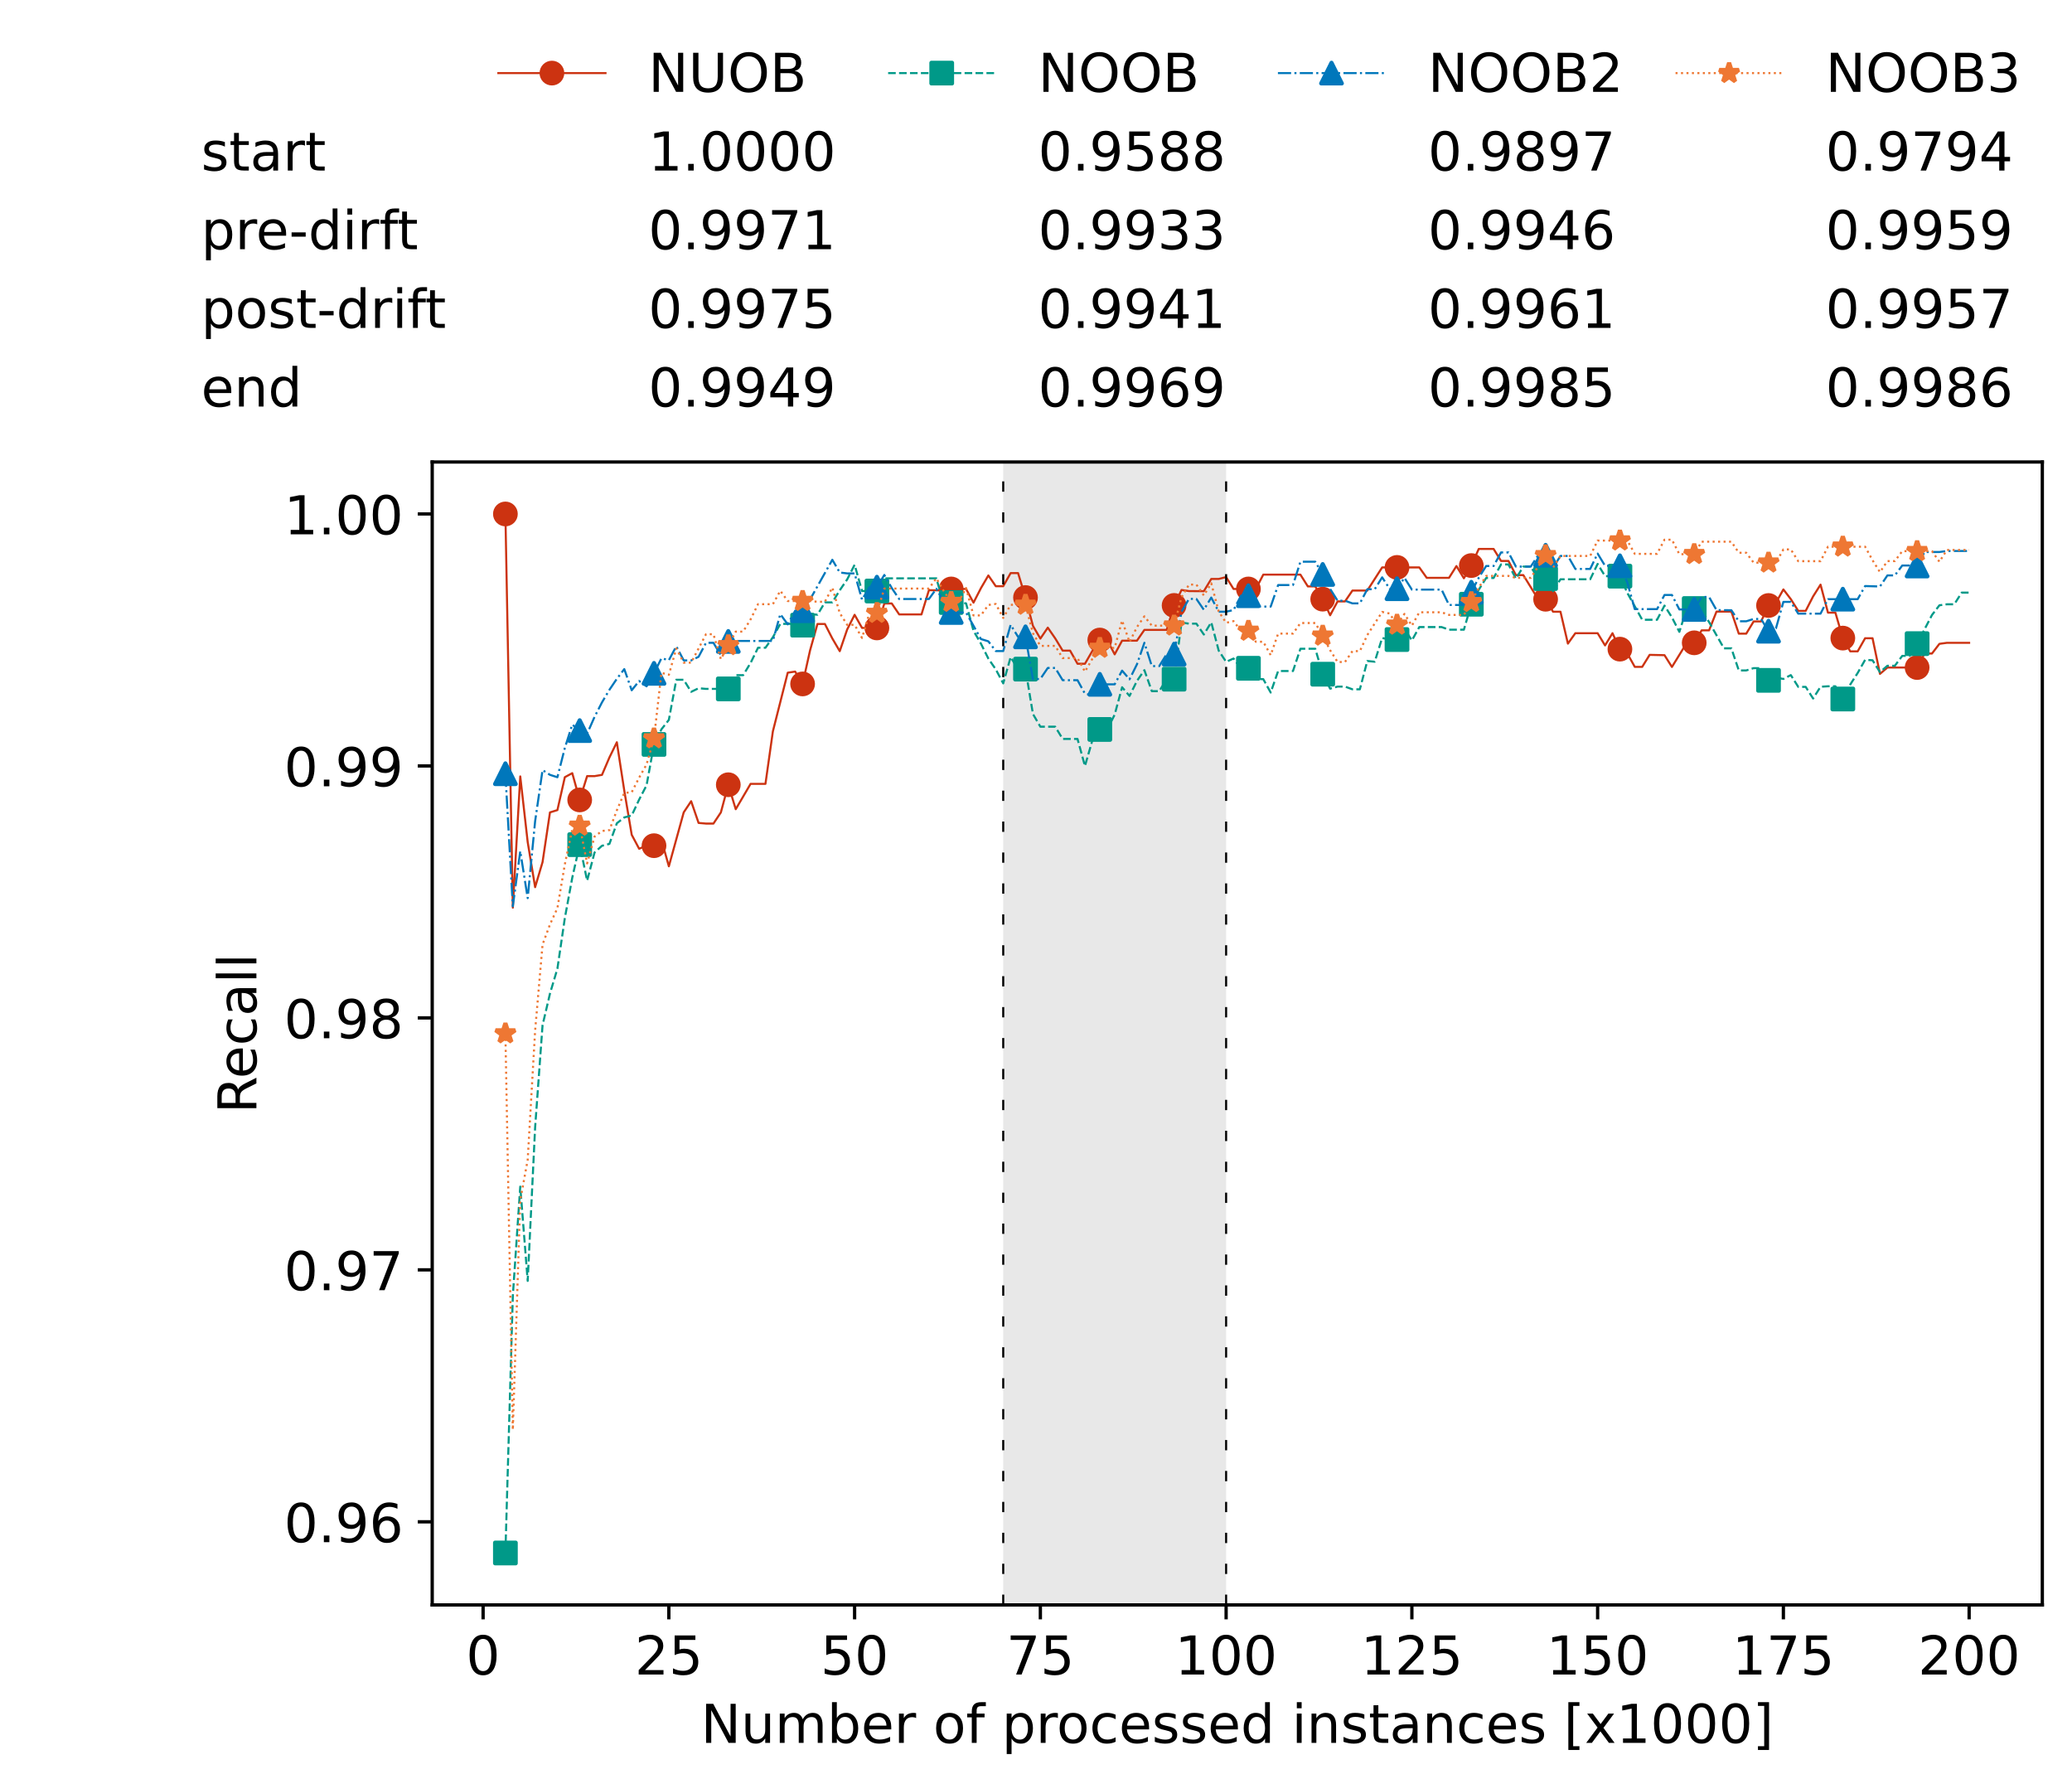 <?xml version="1.0" encoding="utf-8" standalone="no"?>
<!DOCTYPE svg PUBLIC "-//W3C//DTD SVG 1.1//EN"
  "http://www.w3.org/Graphics/SVG/1.1/DTD/svg11.dtd">
<!-- Created with matplotlib (https://matplotlib.org/) -->
<svg height="432.615pt" version="1.1" viewBox="0 0 502.65 432.615" width="502.65pt" xmlns="http://www.w3.org/2000/svg" xmlns:xlink="http://www.w3.org/1999/xlink">
 <defs>
  <style type="text/css">*{stroke-linecap:butt;stroke-linejoin:round;}</style>
 </defs>
 <g id="figure_1">
  <g id="patch_1">
   <path d="M 0 432.615 
L 502.65 432.615 
L 502.65 0 
L 0 0 
z
" style="fill:#ffffff;"/>
  </g>
  <g id="axes_1">
   <g id="patch_2">
    <path d="M 104.85 389.252 
L 495.45 389.252 
L 495.45 112.052 
L 104.85 112.052 
z
" style="fill:#ffffff;"/>
   </g>
   <g id="patch_3">
    <path clip-path="url(#p60892e0b6e)" d="M 297.446 389.252 
L 297.446 112.052 
L 243.372 112.052 
L 243.372 389.252 
z
" style="fill:#d3d3d3;opacity:0.5;"/>
   </g>
   <g id="matplotlib.axis_1">
    <g id="xtick_1">
     <g id="line2d_1">
      <defs>
       <path d="M 0 0 
L 0 3.5 
" id="mb25cc4e1c9" style="stroke:#000000;stroke-width:0.8;"/>
      </defs>
      <g>
       <use style="stroke:#000000;stroke-width:0.8;" x="117.197" xlink:href="#mb25cc4e1c9" y="389.252"/>
      </g>
     </g>
     <g id="text_1">
      <!-- 0 -->
      <g transform="translate(113.061 406.13)scale(0.13 -0.13)">
       <defs>
        <path d="M 31.781 66.406 
Q 24.172 66.406 20.328 58.906 
Q 16.5 51.422 16.5 36.375 
Q 16.5 21.391 20.328 13.891 
Q 24.172 6.391 31.781 6.391 
Q 39.453 6.391 43.281 13.891 
Q 47.125 21.391 47.125 36.375 
Q 47.125 51.422 43.281 58.906 
Q 39.453 66.406 31.781 66.406 
z
M 31.781 74.219 
Q 44.047 74.219 50.516 64.516 
Q 56.984 54.828 56.984 36.375 
Q 56.984 17.969 50.516 8.266 
Q 44.047 -1.422 31.781 -1.422 
Q 19.531 -1.422 13.062 8.266 
Q 6.594 17.969 6.594 36.375 
Q 6.594 54.828 13.062 64.516 
Q 19.531 74.219 31.781 74.219 
z
" id="DejaVuSans-48"/>
       </defs>
       <use xlink:href="#DejaVuSans-48"/>
      </g>
     </g>
    </g>
    <g id="xtick_2">
     <g id="line2d_2">
      <g>
       <use style="stroke:#000000;stroke-width:0.8;" x="162.259" xlink:href="#mb25cc4e1c9" y="389.252"/>
      </g>
     </g>
     <g id="text_2">
      <!-- 25 -->
      <g transform="translate(153.988 406.13)scale(0.13 -0.13)">
       <defs>
        <path d="M 19.188 8.297 
L 53.609 8.297 
L 53.609 0 
L 7.328 0 
L 7.328 8.297 
Q 12.938 14.109 22.625 23.891 
Q 32.328 33.688 34.812 36.531 
Q 39.547 41.844 41.422 45.531 
Q 43.312 49.219 43.312 52.781 
Q 43.312 58.594 39.234 62.25 
Q 35.156 65.922 28.609 65.922 
Q 23.969 65.922 18.812 64.312 
Q 13.672 62.703 7.812 59.422 
L 7.812 69.391 
Q 13.766 71.781 18.938 73 
Q 24.125 74.219 28.422 74.219 
Q 39.75 74.219 46.484 68.547 
Q 53.219 62.891 53.219 53.422 
Q 53.219 48.922 51.531 44.891 
Q 49.859 40.875 45.406 35.406 
Q 44.188 33.984 37.641 27.219 
Q 31.109 20.453 19.188 8.297 
z
" id="DejaVuSans-50"/>
        <path d="M 10.797 72.906 
L 49.516 72.906 
L 49.516 64.594 
L 19.828 64.594 
L 19.828 46.734 
Q 21.969 47.469 24.109 47.828 
Q 26.266 48.188 28.422 48.188 
Q 40.625 48.188 47.75 41.5 
Q 54.891 34.812 54.891 23.391 
Q 54.891 11.625 47.562 5.094 
Q 40.234 -1.422 26.906 -1.422 
Q 22.312 -1.422 17.547 -0.641 
Q 12.797 0.141 7.719 1.703 
L 7.719 11.625 
Q 12.109 9.234 16.797 8.062 
Q 21.484 6.891 26.703 6.891 
Q 35.156 6.891 40.078 11.328 
Q 45.016 15.766 45.016 23.391 
Q 45.016 31 40.078 35.438 
Q 35.156 39.891 26.703 39.891 
Q 22.75 39.891 18.812 39.016 
Q 14.891 38.141 10.797 36.281 
z
" id="DejaVuSans-53"/>
       </defs>
       <use xlink:href="#DejaVuSans-50"/>
       <use x="63.623" xlink:href="#DejaVuSans-53"/>
      </g>
     </g>
    </g>
    <g id="xtick_3">
     <g id="line2d_3">
      <g>
       <use style="stroke:#000000;stroke-width:0.8;" x="207.322" xlink:href="#mb25cc4e1c9" y="389.252"/>
      </g>
     </g>
     <g id="text_3">
      <!-- 50 -->
      <g transform="translate(199.05 406.13)scale(0.13 -0.13)">
       <use xlink:href="#DejaVuSans-53"/>
       <use x="63.623" xlink:href="#DejaVuSans-48"/>
      </g>
     </g>
    </g>
    <g id="xtick_4">
     <g id="line2d_4">
      <g>
       <use style="stroke:#000000;stroke-width:0.8;" x="252.384" xlink:href="#mb25cc4e1c9" y="389.252"/>
      </g>
     </g>
     <g id="text_4">
      <!-- 75 -->
      <g transform="translate(244.113 406.13)scale(0.13 -0.13)">
       <defs>
        <path d="M 8.203 72.906 
L 55.078 72.906 
L 55.078 68.703 
L 28.609 0 
L 18.312 0 
L 43.219 64.594 
L 8.203 64.594 
z
" id="DejaVuSans-55"/>
       </defs>
       <use xlink:href="#DejaVuSans-55"/>
       <use x="63.623" xlink:href="#DejaVuSans-53"/>
      </g>
     </g>
    </g>
    <g id="xtick_5">
     <g id="line2d_5">
      <g>
       <use style="stroke:#000000;stroke-width:0.8;" x="297.446" xlink:href="#mb25cc4e1c9" y="389.252"/>
      </g>
     </g>
     <g id="text_5">
      <!-- 100 -->
      <g transform="translate(285.039 406.13)scale(0.13 -0.13)">
       <defs>
        <path d="M 12.406 8.297 
L 28.516 8.297 
L 28.516 63.922 
L 10.984 60.406 
L 10.984 69.391 
L 28.422 72.906 
L 38.281 72.906 
L 38.281 8.297 
L 54.391 8.297 
L 54.391 0 
L 12.406 0 
z
" id="DejaVuSans-49"/>
       </defs>
       <use xlink:href="#DejaVuSans-49"/>
       <use x="63.623" xlink:href="#DejaVuSans-48"/>
       <use x="127.246" xlink:href="#DejaVuSans-48"/>
      </g>
     </g>
    </g>
    <g id="xtick_6">
     <g id="line2d_6">
      <g>
       <use style="stroke:#000000;stroke-width:0.8;" x="342.509" xlink:href="#mb25cc4e1c9" y="389.252"/>
      </g>
     </g>
     <g id="text_6">
      <!-- 125 -->
      <g transform="translate(330.102 406.13)scale(0.13 -0.13)">
       <use xlink:href="#DejaVuSans-49"/>
       <use x="63.623" xlink:href="#DejaVuSans-50"/>
       <use x="127.246" xlink:href="#DejaVuSans-53"/>
      </g>
     </g>
    </g>
    <g id="xtick_7">
     <g id="line2d_7">
      <g>
       <use style="stroke:#000000;stroke-width:0.8;" x="387.571" xlink:href="#mb25cc4e1c9" y="389.252"/>
      </g>
     </g>
     <g id="text_7">
      <!-- 150 -->
      <g transform="translate(375.164 406.13)scale(0.13 -0.13)">
       <use xlink:href="#DejaVuSans-49"/>
       <use x="63.623" xlink:href="#DejaVuSans-53"/>
       <use x="127.246" xlink:href="#DejaVuSans-48"/>
      </g>
     </g>
    </g>
    <g id="xtick_8">
     <g id="line2d_8">
      <g>
       <use style="stroke:#000000;stroke-width:0.8;" x="432.633" xlink:href="#mb25cc4e1c9" y="389.252"/>
      </g>
     </g>
     <g id="text_8">
      <!-- 175 -->
      <g transform="translate(420.226 406.13)scale(0.13 -0.13)">
       <use xlink:href="#DejaVuSans-49"/>
       <use x="63.623" xlink:href="#DejaVuSans-55"/>
       <use x="127.246" xlink:href="#DejaVuSans-53"/>
      </g>
     </g>
    </g>
    <g id="xtick_9">
     <g id="line2d_9">
      <g>
       <use style="stroke:#000000;stroke-width:0.8;" x="477.695" xlink:href="#mb25cc4e1c9" y="389.252"/>
      </g>
     </g>
     <g id="text_9">
      <!-- 200 -->
      <g transform="translate(465.289 406.13)scale(0.13 -0.13)">
       <use xlink:href="#DejaVuSans-50"/>
       <use x="63.623" xlink:href="#DejaVuSans-48"/>
       <use x="127.246" xlink:href="#DejaVuSans-48"/>
      </g>
     </g>
    </g>
    <g id="text_10">
     <!-- Number of processed instances [x1000] -->
     <g transform="translate(170.025 422.711)scale(0.13 -0.13)">
      <defs>
       <path d="M 9.812 72.906 
L 23.094 72.906 
L 55.422 11.922 
L 55.422 72.906 
L 64.984 72.906 
L 64.984 0 
L 51.703 0 
L 19.391 60.984 
L 19.391 0 
L 9.812 0 
z
" id="DejaVuSans-78"/>
       <path d="M 8.5 21.578 
L 8.5 54.688 
L 17.484 54.688 
L 17.484 21.922 
Q 17.484 14.156 20.5 10.266 
Q 23.531 6.391 29.594 6.391 
Q 36.859 6.391 41.078 11.031 
Q 45.312 15.672 45.312 23.688 
L 45.312 54.688 
L 54.297 54.688 
L 54.297 0 
L 45.312 0 
L 45.312 8.406 
Q 42.047 3.422 37.719 1 
Q 33.406 -1.422 27.688 -1.422 
Q 18.266 -1.422 13.375 4.438 
Q 8.5 10.297 8.5 21.578 
z
M 31.109 56 
z
" id="DejaVuSans-117"/>
       <path d="M 52 44.188 
Q 55.375 50.25 60.062 53.125 
Q 64.75 56 71.094 56 
Q 79.641 56 84.281 50.016 
Q 88.922 44.047 88.922 33.016 
L 88.922 0 
L 79.891 0 
L 79.891 32.719 
Q 79.891 40.578 77.094 44.375 
Q 74.312 48.188 68.609 48.188 
Q 61.625 48.188 57.562 43.547 
Q 53.516 38.922 53.516 30.906 
L 53.516 0 
L 44.484 0 
L 44.484 32.719 
Q 44.484 40.625 41.703 44.406 
Q 38.922 48.188 33.109 48.188 
Q 26.219 48.188 22.156 43.531 
Q 18.109 38.875 18.109 30.906 
L 18.109 0 
L 9.078 0 
L 9.078 54.688 
L 18.109 54.688 
L 18.109 46.188 
Q 21.188 51.219 25.484 53.609 
Q 29.781 56 35.688 56 
Q 41.656 56 45.828 52.969 
Q 50 49.953 52 44.188 
z
" id="DejaVuSans-109"/>
       <path d="M 48.688 27.297 
Q 48.688 37.203 44.609 42.844 
Q 40.531 48.484 33.406 48.484 
Q 26.266 48.484 22.188 42.844 
Q 18.109 37.203 18.109 27.297 
Q 18.109 17.391 22.188 11.75 
Q 26.266 6.109 33.406 6.109 
Q 40.531 6.109 44.609 11.75 
Q 48.688 17.391 48.688 27.297 
z
M 18.109 46.391 
Q 20.953 51.266 25.266 53.625 
Q 29.594 56 35.594 56 
Q 45.562 56 51.781 48.094 
Q 58.016 40.188 58.016 27.297 
Q 58.016 14.406 51.781 6.484 
Q 45.562 -1.422 35.594 -1.422 
Q 29.594 -1.422 25.266 0.953 
Q 20.953 3.328 18.109 8.203 
L 18.109 0 
L 9.078 0 
L 9.078 75.984 
L 18.109 75.984 
z
" id="DejaVuSans-98"/>
       <path d="M 56.203 29.594 
L 56.203 25.203 
L 14.891 25.203 
Q 15.484 15.922 20.484 11.062 
Q 25.484 6.203 34.422 6.203 
Q 39.594 6.203 44.453 7.469 
Q 49.312 8.734 54.109 11.281 
L 54.109 2.781 
Q 49.266 0.734 44.188 -0.344 
Q 39.109 -1.422 33.891 -1.422 
Q 20.797 -1.422 13.156 6.188 
Q 5.516 13.812 5.516 26.812 
Q 5.516 40.234 12.766 48.109 
Q 20.016 56 32.328 56 
Q 43.359 56 49.781 48.891 
Q 56.203 41.797 56.203 29.594 
z
M 47.219 32.234 
Q 47.125 39.594 43.094 43.984 
Q 39.062 48.391 32.422 48.391 
Q 24.906 48.391 20.391 44.141 
Q 15.875 39.891 15.188 32.172 
z
" id="DejaVuSans-101"/>
       <path d="M 41.109 46.297 
Q 39.594 47.172 37.812 47.578 
Q 36.031 48 33.891 48 
Q 26.266 48 22.188 43.047 
Q 18.109 38.094 18.109 28.812 
L 18.109 0 
L 9.078 0 
L 9.078 54.688 
L 18.109 54.688 
L 18.109 46.188 
Q 20.953 51.172 25.484 53.578 
Q 30.031 56 36.531 56 
Q 37.453 56 38.578 55.875 
Q 39.703 55.766 41.062 55.516 
z
" id="DejaVuSans-114"/>
       <path id="DejaVuSans-32"/>
       <path d="M 30.609 48.391 
Q 23.391 48.391 19.188 42.75 
Q 14.984 37.109 14.984 27.297 
Q 14.984 17.484 19.156 11.844 
Q 23.344 6.203 30.609 6.203 
Q 37.797 6.203 41.984 11.859 
Q 46.188 17.531 46.188 27.297 
Q 46.188 37.016 41.984 42.703 
Q 37.797 48.391 30.609 48.391 
z
M 30.609 56 
Q 42.328 56 49.016 48.375 
Q 55.719 40.766 55.719 27.297 
Q 55.719 13.875 49.016 6.219 
Q 42.328 -1.422 30.609 -1.422 
Q 18.844 -1.422 12.172 6.219 
Q 5.516 13.875 5.516 27.297 
Q 5.516 40.766 12.172 48.375 
Q 18.844 56 30.609 56 
z
" id="DejaVuSans-111"/>
       <path d="M 37.109 75.984 
L 37.109 68.5 
L 28.516 68.5 
Q 23.688 68.5 21.797 66.547 
Q 19.922 64.594 19.922 59.516 
L 19.922 54.688 
L 34.719 54.688 
L 34.719 47.703 
L 19.922 47.703 
L 19.922 0 
L 10.891 0 
L 10.891 47.703 
L 2.297 47.703 
L 2.297 54.688 
L 10.891 54.688 
L 10.891 58.5 
Q 10.891 67.625 15.141 71.797 
Q 19.391 75.984 28.609 75.984 
z
" id="DejaVuSans-102"/>
       <path d="M 18.109 8.203 
L 18.109 -20.797 
L 9.078 -20.797 
L 9.078 54.688 
L 18.109 54.688 
L 18.109 46.391 
Q 20.953 51.266 25.266 53.625 
Q 29.594 56 35.594 56 
Q 45.562 56 51.781 48.094 
Q 58.016 40.188 58.016 27.297 
Q 58.016 14.406 51.781 6.484 
Q 45.562 -1.422 35.594 -1.422 
Q 29.594 -1.422 25.266 0.953 
Q 20.953 3.328 18.109 8.203 
z
M 48.688 27.297 
Q 48.688 37.203 44.609 42.844 
Q 40.531 48.484 33.406 48.484 
Q 26.266 48.484 22.188 42.844 
Q 18.109 37.203 18.109 27.297 
Q 18.109 17.391 22.188 11.75 
Q 26.266 6.109 33.406 6.109 
Q 40.531 6.109 44.609 11.75 
Q 48.688 17.391 48.688 27.297 
z
" id="DejaVuSans-112"/>
       <path d="M 48.781 52.594 
L 48.781 44.188 
Q 44.969 46.297 41.141 47.344 
Q 37.312 48.391 33.406 48.391 
Q 24.656 48.391 19.812 42.844 
Q 14.984 37.312 14.984 27.297 
Q 14.984 17.281 19.812 11.734 
Q 24.656 6.203 33.406 6.203 
Q 37.312 6.203 41.141 7.25 
Q 44.969 8.297 48.781 10.406 
L 48.781 2.094 
Q 45.016 0.344 40.984 -0.531 
Q 36.969 -1.422 32.422 -1.422 
Q 20.062 -1.422 12.781 6.344 
Q 5.516 14.109 5.516 27.297 
Q 5.516 40.672 12.859 48.328 
Q 20.219 56 33.016 56 
Q 37.156 56 41.109 55.141 
Q 45.062 54.297 48.781 52.594 
z
" id="DejaVuSans-99"/>
       <path d="M 44.281 53.078 
L 44.281 44.578 
Q 40.484 46.531 36.375 47.5 
Q 32.281 48.484 27.875 48.484 
Q 21.188 48.484 17.844 46.438 
Q 14.5 44.391 14.5 40.281 
Q 14.5 37.156 16.891 35.375 
Q 19.281 33.594 26.516 31.984 
L 29.594 31.297 
Q 39.156 29.25 43.188 25.516 
Q 47.219 21.781 47.219 15.094 
Q 47.219 7.469 41.188 3.016 
Q 35.156 -1.422 24.609 -1.422 
Q 20.219 -1.422 15.453 -0.562 
Q 10.688 0.297 5.422 2 
L 5.422 11.281 
Q 10.406 8.688 15.234 7.391 
Q 20.062 6.109 24.812 6.109 
Q 31.156 6.109 34.562 8.281 
Q 37.984 10.453 37.984 14.406 
Q 37.984 18.062 35.516 20.016 
Q 33.062 21.969 24.703 23.781 
L 21.578 24.516 
Q 13.234 26.266 9.516 29.906 
Q 5.812 33.547 5.812 39.891 
Q 5.812 47.609 11.281 51.797 
Q 16.75 56 26.812 56 
Q 31.781 56 36.172 55.266 
Q 40.578 54.547 44.281 53.078 
z
" id="DejaVuSans-115"/>
       <path d="M 45.406 46.391 
L 45.406 75.984 
L 54.391 75.984 
L 54.391 0 
L 45.406 0 
L 45.406 8.203 
Q 42.578 3.328 38.25 0.953 
Q 33.938 -1.422 27.875 -1.422 
Q 17.969 -1.422 11.734 6.484 
Q 5.516 14.406 5.516 27.297 
Q 5.516 40.188 11.734 48.094 
Q 17.969 56 27.875 56 
Q 33.938 56 38.25 53.625 
Q 42.578 51.266 45.406 46.391 
z
M 14.797 27.297 
Q 14.797 17.391 18.875 11.75 
Q 22.953 6.109 30.078 6.109 
Q 37.203 6.109 41.297 11.75 
Q 45.406 17.391 45.406 27.297 
Q 45.406 37.203 41.297 42.844 
Q 37.203 48.484 30.078 48.484 
Q 22.953 48.484 18.875 42.844 
Q 14.797 37.203 14.797 27.297 
z
" id="DejaVuSans-100"/>
       <path d="M 9.422 54.688 
L 18.406 54.688 
L 18.406 0 
L 9.422 0 
z
M 9.422 75.984 
L 18.406 75.984 
L 18.406 64.594 
L 9.422 64.594 
z
" id="DejaVuSans-105"/>
       <path d="M 54.891 33.016 
L 54.891 0 
L 45.906 0 
L 45.906 32.719 
Q 45.906 40.484 42.875 44.328 
Q 39.844 48.188 33.797 48.188 
Q 26.516 48.188 22.312 43.547 
Q 18.109 38.922 18.109 30.906 
L 18.109 0 
L 9.078 0 
L 9.078 54.688 
L 18.109 54.688 
L 18.109 46.188 
Q 21.344 51.125 25.703 53.562 
Q 30.078 56 35.797 56 
Q 45.219 56 50.047 50.172 
Q 54.891 44.344 54.891 33.016 
z
" id="DejaVuSans-110"/>
       <path d="M 18.312 70.219 
L 18.312 54.688 
L 36.812 54.688 
L 36.812 47.703 
L 18.312 47.703 
L 18.312 18.016 
Q 18.312 11.328 20.141 9.422 
Q 21.969 7.516 27.594 7.516 
L 36.812 7.516 
L 36.812 0 
L 27.594 0 
Q 17.188 0 13.234 3.875 
Q 9.281 7.766 9.281 18.016 
L 9.281 47.703 
L 2.688 47.703 
L 2.688 54.688 
L 9.281 54.688 
L 9.281 70.219 
z
" id="DejaVuSans-116"/>
       <path d="M 34.281 27.484 
Q 23.391 27.484 19.188 25 
Q 14.984 22.516 14.984 16.5 
Q 14.984 11.719 18.141 8.906 
Q 21.297 6.109 26.703 6.109 
Q 34.188 6.109 38.703 11.406 
Q 43.219 16.703 43.219 25.484 
L 43.219 27.484 
z
M 52.203 31.203 
L 52.203 0 
L 43.219 0 
L 43.219 8.297 
Q 40.141 3.328 35.547 0.953 
Q 30.953 -1.422 24.312 -1.422 
Q 15.922 -1.422 10.953 3.297 
Q 6 8.016 6 15.922 
Q 6 25.141 12.172 29.828 
Q 18.359 34.516 30.609 34.516 
L 43.219 34.516 
L 43.219 35.406 
Q 43.219 41.609 39.141 45 
Q 35.062 48.391 27.688 48.391 
Q 23 48.391 18.547 47.266 
Q 14.109 46.141 10.016 43.891 
L 10.016 52.203 
Q 14.938 54.109 19.578 55.047 
Q 24.219 56 28.609 56 
Q 40.484 56 46.344 49.844 
Q 52.203 43.703 52.203 31.203 
z
" id="DejaVuSans-97"/>
       <path d="M 8.594 75.984 
L 29.297 75.984 
L 29.297 69 
L 17.578 69 
L 17.578 -6.203 
L 29.297 -6.203 
L 29.297 -13.188 
L 8.594 -13.188 
z
" id="DejaVuSans-91"/>
       <path d="M 54.891 54.688 
L 35.109 28.078 
L 55.906 0 
L 45.312 0 
L 29.391 21.484 
L 13.484 0 
L 2.875 0 
L 24.125 28.609 
L 4.688 54.688 
L 15.281 54.688 
L 29.781 35.203 
L 44.281 54.688 
z
" id="DejaVuSans-120"/>
       <path d="M 30.422 75.984 
L 30.422 -13.188 
L 9.719 -13.188 
L 9.719 -6.203 
L 21.391 -6.203 
L 21.391 69 
L 9.719 69 
L 9.719 75.984 
z
" id="DejaVuSans-93"/>
      </defs>
      <use xlink:href="#DejaVuSans-78"/>
      <use x="74.805" xlink:href="#DejaVuSans-117"/>
      <use x="138.184" xlink:href="#DejaVuSans-109"/>
      <use x="235.596" xlink:href="#DejaVuSans-98"/>
      <use x="299.072" xlink:href="#DejaVuSans-101"/>
      <use x="360.596" xlink:href="#DejaVuSans-114"/>
      <use x="401.709" xlink:href="#DejaVuSans-32"/>
      <use x="433.496" xlink:href="#DejaVuSans-111"/>
      <use x="494.678" xlink:href="#DejaVuSans-102"/>
      <use x="529.883" xlink:href="#DejaVuSans-32"/>
      <use x="561.67" xlink:href="#DejaVuSans-112"/>
      <use x="625.146" xlink:href="#DejaVuSans-114"/>
      <use x="664.01" xlink:href="#DejaVuSans-111"/>
      <use x="725.191" xlink:href="#DejaVuSans-99"/>
      <use x="780.172" xlink:href="#DejaVuSans-101"/>
      <use x="841.695" xlink:href="#DejaVuSans-115"/>
      <use x="893.795" xlink:href="#DejaVuSans-115"/>
      <use x="945.895" xlink:href="#DejaVuSans-101"/>
      <use x="1007.418" xlink:href="#DejaVuSans-100"/>
      <use x="1070.895" xlink:href="#DejaVuSans-32"/>
      <use x="1102.682" xlink:href="#DejaVuSans-105"/>
      <use x="1130.465" xlink:href="#DejaVuSans-110"/>
      <use x="1193.844" xlink:href="#DejaVuSans-115"/>
      <use x="1245.943" xlink:href="#DejaVuSans-116"/>
      <use x="1285.152" xlink:href="#DejaVuSans-97"/>
      <use x="1346.432" xlink:href="#DejaVuSans-110"/>
      <use x="1409.811" xlink:href="#DejaVuSans-99"/>
      <use x="1464.791" xlink:href="#DejaVuSans-101"/>
      <use x="1526.314" xlink:href="#DejaVuSans-115"/>
      <use x="1578.414" xlink:href="#DejaVuSans-32"/>
      <use x="1610.201" xlink:href="#DejaVuSans-91"/>
      <use x="1649.215" xlink:href="#DejaVuSans-120"/>
      <use x="1708.395" xlink:href="#DejaVuSans-49"/>
      <use x="1772.018" xlink:href="#DejaVuSans-48"/>
      <use x="1835.641" xlink:href="#DejaVuSans-48"/>
      <use x="1899.264" xlink:href="#DejaVuSans-48"/>
      <use x="1962.887" xlink:href="#DejaVuSans-93"/>
     </g>
    </g>
   </g>
   <g id="matplotlib.axis_2">
    <g id="ytick_1">
     <g id="line2d_10">
      <defs>
       <path d="M 0 0 
L -3.5 0 
" id="m6668e9701a" style="stroke:#000000;stroke-width:0.8;"/>
      </defs>
      <g>
       <use style="stroke:#000000;stroke-width:0.8;" x="104.85" xlink:href="#m6668e9701a" y="369.092"/>
      </g>
     </g>
     <g id="text_11">
      <!-- 0.96 -->
      <g transform="translate(68.905 374.031)scale(0.13 -0.13)">
       <defs>
        <path d="M 10.688 12.406 
L 21 12.406 
L 21 0 
L 10.688 0 
z
" id="DejaVuSans-46"/>
        <path d="M 10.984 1.516 
L 10.984 10.5 
Q 14.703 8.734 18.5 7.812 
Q 22.312 6.891 25.984 6.891 
Q 35.75 6.891 40.891 13.453 
Q 46.047 20.016 46.781 33.406 
Q 43.953 29.203 39.594 26.953 
Q 35.25 24.703 29.984 24.703 
Q 19.047 24.703 12.672 31.312 
Q 6.297 37.938 6.297 49.422 
Q 6.297 60.641 12.938 67.422 
Q 19.578 74.219 30.609 74.219 
Q 43.266 74.219 49.922 64.516 
Q 56.594 54.828 56.594 36.375 
Q 56.594 19.141 48.406 8.859 
Q 40.234 -1.422 26.422 -1.422 
Q 22.703 -1.422 18.891 -0.688 
Q 15.094 0.047 10.984 1.516 
z
M 30.609 32.422 
Q 37.25 32.422 41.125 36.953 
Q 45.016 41.5 45.016 49.422 
Q 45.016 57.281 41.125 61.844 
Q 37.25 66.406 30.609 66.406 
Q 23.969 66.406 20.094 61.844 
Q 16.219 57.281 16.219 49.422 
Q 16.219 41.5 20.094 36.953 
Q 23.969 32.422 30.609 32.422 
z
" id="DejaVuSans-57"/>
        <path d="M 33.016 40.375 
Q 26.375 40.375 22.484 35.828 
Q 18.609 31.297 18.609 23.391 
Q 18.609 15.531 22.484 10.953 
Q 26.375 6.391 33.016 6.391 
Q 39.656 6.391 43.531 10.953 
Q 47.406 15.531 47.406 23.391 
Q 47.406 31.297 43.531 35.828 
Q 39.656 40.375 33.016 40.375 
z
M 52.594 71.297 
L 52.594 62.312 
Q 48.875 64.062 45.094 64.984 
Q 41.312 65.922 37.594 65.922 
Q 27.828 65.922 22.672 59.328 
Q 17.531 52.734 16.797 39.406 
Q 19.672 43.656 24.016 45.922 
Q 28.375 48.188 33.594 48.188 
Q 44.578 48.188 50.953 41.516 
Q 57.328 34.859 57.328 23.391 
Q 57.328 12.156 50.688 5.359 
Q 44.047 -1.422 33.016 -1.422 
Q 20.359 -1.422 13.672 8.266 
Q 6.984 17.969 6.984 36.375 
Q 6.984 53.656 15.188 63.938 
Q 23.391 74.219 37.203 74.219 
Q 40.922 74.219 44.703 73.484 
Q 48.484 72.75 52.594 71.297 
z
" id="DejaVuSans-54"/>
       </defs>
       <use xlink:href="#DejaVuSans-48"/>
       <use x="63.623" xlink:href="#DejaVuSans-46"/>
       <use x="95.41" xlink:href="#DejaVuSans-57"/>
       <use x="159.033" xlink:href="#DejaVuSans-54"/>
      </g>
     </g>
    </g>
    <g id="ytick_2">
     <g id="line2d_11">
      <g>
       <use style="stroke:#000000;stroke-width:0.8;" x="104.85" xlink:href="#m6668e9701a" y="307.982"/>
      </g>
     </g>
     <g id="text_12">
      <!-- 0.97 -->
      <g transform="translate(68.905 312.921)scale(0.13 -0.13)">
       <use xlink:href="#DejaVuSans-48"/>
       <use x="63.623" xlink:href="#DejaVuSans-46"/>
       <use x="95.41" xlink:href="#DejaVuSans-57"/>
       <use x="159.033" xlink:href="#DejaVuSans-55"/>
      </g>
     </g>
    </g>
    <g id="ytick_3">
     <g id="line2d_12">
      <g>
       <use style="stroke:#000000;stroke-width:0.8;" x="104.85" xlink:href="#m6668e9701a" y="246.872"/>
      </g>
     </g>
     <g id="text_13">
      <!-- 0.98 -->
      <g transform="translate(68.905 251.811)scale(0.13 -0.13)">
       <defs>
        <path d="M 31.781 34.625 
Q 24.75 34.625 20.719 30.859 
Q 16.703 27.094 16.703 20.516 
Q 16.703 13.922 20.719 10.156 
Q 24.75 6.391 31.781 6.391 
Q 38.812 6.391 42.859 10.172 
Q 46.922 13.969 46.922 20.516 
Q 46.922 27.094 42.891 30.859 
Q 38.875 34.625 31.781 34.625 
z
M 21.922 38.812 
Q 15.578 40.375 12.031 44.719 
Q 8.5 49.078 8.5 55.328 
Q 8.5 64.062 14.719 69.141 
Q 20.953 74.219 31.781 74.219 
Q 42.672 74.219 48.875 69.141 
Q 55.078 64.062 55.078 55.328 
Q 55.078 49.078 51.531 44.719 
Q 48 40.375 41.703 38.812 
Q 48.828 37.156 52.797 32.312 
Q 56.781 27.484 56.781 20.516 
Q 56.781 9.906 50.312 4.234 
Q 43.844 -1.422 31.781 -1.422 
Q 19.734 -1.422 13.25 4.234 
Q 6.781 9.906 6.781 20.516 
Q 6.781 27.484 10.781 32.312 
Q 14.797 37.156 21.922 38.812 
z
M 18.312 54.391 
Q 18.312 48.734 21.844 45.562 
Q 25.391 42.391 31.781 42.391 
Q 38.141 42.391 41.719 45.562 
Q 45.312 48.734 45.312 54.391 
Q 45.312 60.062 41.719 63.234 
Q 38.141 66.406 31.781 66.406 
Q 25.391 66.406 21.844 63.234 
Q 18.312 60.062 18.312 54.391 
z
" id="DejaVuSans-56"/>
       </defs>
       <use xlink:href="#DejaVuSans-48"/>
       <use x="63.623" xlink:href="#DejaVuSans-46"/>
       <use x="95.41" xlink:href="#DejaVuSans-57"/>
       <use x="159.033" xlink:href="#DejaVuSans-56"/>
      </g>
     </g>
    </g>
    <g id="ytick_4">
     <g id="line2d_13">
      <g>
       <use style="stroke:#000000;stroke-width:0.8;" x="104.85" xlink:href="#m6668e9701a" y="185.762"/>
      </g>
     </g>
     <g id="text_14">
      <!-- 0.99 -->
      <g transform="translate(68.905 190.701)scale(0.13 -0.13)">
       <use xlink:href="#DejaVuSans-48"/>
       <use x="63.623" xlink:href="#DejaVuSans-46"/>
       <use x="95.41" xlink:href="#DejaVuSans-57"/>
       <use x="159.033" xlink:href="#DejaVuSans-57"/>
      </g>
     </g>
    </g>
    <g id="ytick_5">
     <g id="line2d_14">
      <g>
       <use style="stroke:#000000;stroke-width:0.8;" x="104.85" xlink:href="#m6668e9701a" y="124.652"/>
      </g>
     </g>
     <g id="text_15">
      <!-- 1.00 -->
      <g transform="translate(68.905 129.591)scale(0.13 -0.13)">
       <use xlink:href="#DejaVuSans-49"/>
       <use x="63.623" xlink:href="#DejaVuSans-46"/>
       <use x="95.41" xlink:href="#DejaVuSans-48"/>
       <use x="159.033" xlink:href="#DejaVuSans-48"/>
      </g>
     </g>
    </g>
    <g id="text_16">
     <!-- Recall -->
     <g transform="translate(62.201 270.044)rotate(-90)scale(0.13 -0.13)">
      <defs>
       <path d="M 44.391 34.188 
Q 47.562 33.109 50.562 29.594 
Q 53.562 26.078 56.594 19.922 
L 66.609 0 
L 56 0 
L 46.688 18.703 
Q 43.062 26.031 39.672 28.422 
Q 36.281 30.812 30.422 30.812 
L 19.672 30.812 
L 19.672 0 
L 9.812 0 
L 9.812 72.906 
L 32.078 72.906 
Q 44.578 72.906 50.734 67.672 
Q 56.891 62.453 56.891 51.906 
Q 56.891 45.016 53.688 40.469 
Q 50.484 35.938 44.391 34.188 
z
M 19.672 64.797 
L 19.672 38.922 
L 32.078 38.922 
Q 39.203 38.922 42.844 42.219 
Q 46.484 45.516 46.484 51.906 
Q 46.484 58.297 42.844 61.547 
Q 39.203 64.797 32.078 64.797 
z
" id="DejaVuSans-82"/>
       <path d="M 9.422 75.984 
L 18.406 75.984 
L 18.406 0 
L 9.422 0 
z
" id="DejaVuSans-108"/>
      </defs>
      <use xlink:href="#DejaVuSans-82"/>
      <use x="64.982" xlink:href="#DejaVuSans-101"/>
      <use x="126.506" xlink:href="#DejaVuSans-99"/>
      <use x="181.486" xlink:href="#DejaVuSans-97"/>
      <use x="242.766" xlink:href="#DejaVuSans-108"/>
      <use x="270.549" xlink:href="#DejaVuSans-108"/>
     </g>
    </g>
   </g>
   <g id="line2d_15"/>
   <g id="line2d_16"/>
   <g id="line2d_17"/>
   <g id="line2d_18"/>
   <g id="line2d_19"/>
   <g id="line2d_20">
    <path clip-path="url(#p60892e0b6e)" d="M 122.605 124.652 
L 124.407 220.136 
L 126.21 188.308 
L 128.012 204.222 
L 129.815 215.17 
L 131.617 209.097 
L 133.419 197.033 
L 135.222 196.473 
L 137.024 188.493 
L 138.827 187.517 
L 140.629 194.011 
L 142.432 188.231 
L 144.234 188.237 
L 146.037 187.933 
L 147.839 183.715 
L 149.642 180.023 
L 151.444 191.744 
L 153.247 202.463 
L 155.049 205.848 
L 156.852 205.109 
L 158.654 205.109 
L 160.457 203.673 
L 162.259 210.105 
L 165.864 197.024 
L 167.667 194.32 
L 169.469 199.589 
L 171.272 199.746 
L 173.074 199.746 
L 174.877 197.042 
L 176.679 190.327 
L 178.482 196.26 
L 182.087 190.111 
L 185.692 190.111 
L 187.494 177.38 
L 191.099 163.148 
L 192.902 162.882 
L 194.704 165.877 
L 196.507 157.766 
L 198.309 151.333 
L 200.112 151.333 
L 201.914 154.845 
L 203.717 157.931 
L 205.519 152.663 
L 207.322 149.11 
L 209.124 152.293 
L 212.729 152.293 
L 214.532 146.36 
L 216.334 146.36 
L 218.137 149.017 
L 223.544 149.017 
L 225.347 143.141 
L 228.952 143.203 
L 230.754 142.842 
L 234.359 142.842 
L 236.162 146.163 
L 237.964 142.651 
L 239.767 139.565 
L 241.569 142.176 
L 243.372 142.176 
L 245.174 138.993 
L 246.976 138.993 
L 248.779 144.926 
L 250.581 151.793 
L 252.384 154.879 
L 254.186 152.222 
L 255.989 154.834 
L 257.791 157.8 
L 259.594 157.8 
L 261.396 160.983 
L 263.199 160.983 
L 265.001 157.865 
L 266.804 155.231 
L 268.606 155.231 
L 270.409 158.703 
L 272.211 155.382 
L 275.816 155.382 
L 277.619 152.77 
L 283.026 152.77 
L 284.829 146.837 
L 286.631 143.089 
L 288.434 143.36 
L 292.039 143.383 
L 293.841 140.416 
L 295.644 140.416 
L 297.446 139.962 
L 299.249 142.844 
L 304.656 142.844 
L 306.459 139.372 
L 315.471 139.372 
L 317.274 142.228 
L 319.076 142.228 
L 320.879 145.314 
L 322.681 149.22 
L 324.484 145.863 
L 326.286 145.863 
L 328.089 143.229 
L 331.694 143.229 
L 335.299 137.618 
L 344.311 137.618 
L 346.114 140.143 
L 351.521 140.143 
L 353.324 137.288 
L 355.126 140.254 
L 356.928 137.168 
L 358.731 133.139 
L 362.336 133.139 
L 364.138 136.049 
L 365.941 136.049 
L 367.743 139.482 
L 369.546 139.482 
L 373.151 145.337 
L 374.953 145.337 
L 376.756 148.362 
L 378.558 148.362 
L 380.361 156.097 
L 382.163 153.572 
L 387.571 153.572 
L 389.373 156.539 
L 391.176 153.572 
L 392.978 157.44 
L 394.781 158.518 
L 396.583 161.735 
L 398.386 161.735 
L 400.188 158.825 
L 403.793 158.904 
L 405.596 161.759 
L 409.201 155.905 
L 411.003 155.905 
L 412.806 152.879 
L 414.608 152.879 
L 416.411 148.327 
L 420.016 148.327 
L 421.818 153.687 
L 423.621 153.687 
L 425.423 150.721 
L 427.226 150.721 
L 429.028 146.853 
L 430.831 146.174 
L 432.633 142.958 
L 434.436 145.308 
L 436.238 148.164 
L 438.041 148.164 
L 439.843 144.652 
L 441.646 141.796 
L 443.448 148.586 
L 445.251 148.586 
L 447.053 154.759 
L 448.856 157.975 
L 450.658 157.975 
L 452.461 154.792 
L 454.263 154.792 
L 456.066 163.44 
L 457.868 161.899 
L 465.078 161.899 
L 466.881 158.504 
L 468.683 158.504 
L 470.485 156.153 
L 472.288 155.909 
L 477.695 155.909 
L 477.695 155.909 
" style="fill:none;stroke:#cc3311;stroke-linecap:square;stroke-width:0.5;"/>
    <defs>
     <path d="M 0 2.5 
C 0.663 2.5 1.299 2.237 1.768 1.768 
C 2.237 1.299 2.5 0.663 2.5 0 
C 2.5 -0.663 2.237 -1.299 1.768 -1.768 
C 1.299 -2.237 0.663 -2.5 0 -2.5 
C -0.663 -2.5 -1.299 -2.237 -1.768 -1.768 
C -2.237 -1.299 -2.5 -0.663 -2.5 0 
C -2.5 0.663 -2.237 1.299 -1.768 1.768 
C -1.299 2.237 -0.663 2.5 0 2.5 
z
" id="m95f8a80498" style="stroke:#cc3311;"/>
    </defs>
    <g clip-path="url(#p60892e0b6e)">
     <use style="fill:#cc3311;stroke:#cc3311;" x="122.605" xlink:href="#m95f8a80498" y="124.652"/>
     <use style="fill:#cc3311;stroke:#cc3311;" x="140.629" xlink:href="#m95f8a80498" y="194.011"/>
     <use style="fill:#cc3311;stroke:#cc3311;" x="158.654" xlink:href="#m95f8a80498" y="205.109"/>
     <use style="fill:#cc3311;stroke:#cc3311;" x="176.679" xlink:href="#m95f8a80498" y="190.327"/>
     <use style="fill:#cc3311;stroke:#cc3311;" x="194.704" xlink:href="#m95f8a80498" y="165.877"/>
     <use style="fill:#cc3311;stroke:#cc3311;" x="212.729" xlink:href="#m95f8a80498" y="152.293"/>
     <use style="fill:#cc3311;stroke:#cc3311;" x="230.754" xlink:href="#m95f8a80498" y="142.842"/>
     <use style="fill:#cc3311;stroke:#cc3311;" x="248.779" xlink:href="#m95f8a80498" y="144.926"/>
     <use style="fill:#cc3311;stroke:#cc3311;" x="266.804" xlink:href="#m95f8a80498" y="155.231"/>
     <use style="fill:#cc3311;stroke:#cc3311;" x="284.829" xlink:href="#m95f8a80498" y="146.837"/>
     <use style="fill:#cc3311;stroke:#cc3311;" x="302.854" xlink:href="#m95f8a80498" y="142.844"/>
     <use style="fill:#cc3311;stroke:#cc3311;" x="320.879" xlink:href="#m95f8a80498" y="145.314"/>
     <use style="fill:#cc3311;stroke:#cc3311;" x="338.904" xlink:href="#m95f8a80498" y="137.618"/>
     <use style="fill:#cc3311;stroke:#cc3311;" x="356.928" xlink:href="#m95f8a80498" y="137.168"/>
     <use style="fill:#cc3311;stroke:#cc3311;" x="374.953" xlink:href="#m95f8a80498" y="145.337"/>
     <use style="fill:#cc3311;stroke:#cc3311;" x="392.978" xlink:href="#m95f8a80498" y="157.44"/>
     <use style="fill:#cc3311;stroke:#cc3311;" x="411.003" xlink:href="#m95f8a80498" y="155.905"/>
     <use style="fill:#cc3311;stroke:#cc3311;" x="429.028" xlink:href="#m95f8a80498" y="146.853"/>
     <use style="fill:#cc3311;stroke:#cc3311;" x="447.053" xlink:href="#m95f8a80498" y="154.759"/>
     <use style="fill:#cc3311;stroke:#cc3311;" x="465.078" xlink:href="#m95f8a80498" y="161.899"/>
    </g>
   </g>
   <g id="line2d_21"/>
   <g id="line2d_22"/>
   <g id="line2d_23"/>
   <g id="line2d_24"/>
   <g id="line2d_25">
    <path clip-path="url(#p60892e0b6e)" d="M 122.605 376.652 
L 124.407 314.308 
L 126.21 287.792 
L 128.012 310.663 
L 129.815 273.461 
L 131.617 248.659 
L 133.419 240.979 
L 135.222 234.925 
L 137.024 222.673 
L 138.827 212.871 
L 140.629 204.851 
L 142.432 213.599 
L 144.234 206.757 
L 146.037 205.13 
L 147.839 204.674 
L 149.642 199.672 
L 151.444 198.255 
L 153.247 197.777 
L 155.049 193.929 
L 156.852 190.465 
L 158.654 180.545 
L 160.457 176.883 
L 162.259 174.594 
L 164.062 164.859 
L 165.864 164.859 
L 167.667 167.797 
L 169.469 166.919 
L 171.272 167.077 
L 176.679 167.077 
L 178.482 163.751 
L 180.284 163.751 
L 182.087 160.784 
L 183.889 157.103 
L 185.692 157.103 
L 187.494 154.556 
L 189.297 151.306 
L 192.902 151.306 
L 194.704 151.621 
L 196.507 148.917 
L 198.309 149.096 
L 200.112 146.1 
L 201.914 146.1 
L 203.717 143.162 
L 205.519 140.528 
L 207.322 136.975 
L 209.124 143.341 
L 212.729 143.341 
L 214.532 140.264 
L 227.149 140.264 
L 228.952 146.499 
L 230.754 146.138 
L 232.557 146.138 
L 234.359 146.338 
L 236.162 152.98 
L 237.964 156.098 
L 239.767 159.735 
L 241.569 162.347 
L 243.372 165.742 
L 245.174 159.376 
L 246.976 162.286 
L 248.779 162.286 
L 250.581 173.163 
L 252.384 176.25 
L 255.989 176.25 
L 257.791 179.216 
L 261.396 179.216 
L 263.199 185.787 
L 265.001 179.551 
L 266.804 176.917 
L 268.606 176.917 
L 270.409 173.323 
L 272.211 166.68 
L 274.014 168.785 
L 275.816 165.148 
L 277.619 162.536 
L 279.421 167.629 
L 281.224 167.629 
L 283.026 164.719 
L 284.829 164.719 
L 286.631 150.986 
L 288.434 151.258 
L 290.236 151.258 
L 292.039 153.892 
L 293.841 150.925 
L 295.644 157.791 
L 297.446 160.52 
L 299.249 159.714 
L 301.051 162.082 
L 302.854 162.082 
L 304.656 164.716 
L 306.459 164.716 
L 308.261 167.967 
L 310.064 162.744 
L 313.669 162.744 
L 315.471 157.343 
L 319.076 157.343 
L 320.879 163.515 
L 322.681 167.027 
L 324.484 166.525 
L 326.286 166.525 
L 328.089 167.177 
L 329.891 167.177 
L 331.694 160.31 
L 333.496 160.492 
L 335.299 154.727 
L 337.101 155.111 
L 338.904 155.111 
L 340.706 152.477 
L 342.509 155.333 
L 344.311 152.082 
L 349.719 152.082 
L 351.521 152.722 
L 355.126 152.722 
L 356.928 146.55 
L 358.731 143.037 
L 360.533 140.182 
L 362.336 140.182 
L 364.138 136.896 
L 365.941 136.896 
L 367.743 140.329 
L 369.546 137.419 
L 371.348 137.419 
L 373.151 140.325 
L 374.953 140.325 
L 376.756 143.35 
L 378.558 140.495 
L 385.768 140.495 
L 387.571 136.769 
L 389.373 139.735 
L 392.978 139.735 
L 394.781 143.809 
L 398.386 150.311 
L 401.991 150.311 
L 403.793 146.878 
L 405.596 149.733 
L 407.398 153.245 
L 409.201 147.587 
L 411.003 147.587 
L 412.806 148.074 
L 414.608 150.877 
L 418.213 157.243 
L 420.016 157.243 
L 421.818 162.603 
L 423.621 162.603 
L 425.423 162.043 
L 427.226 162.043 
L 429.028 165.009 
L 430.831 164.33 
L 432.633 164.667 
L 434.436 163.732 
L 436.238 166.587 
L 438.041 166.587 
L 439.843 169.416 
L 441.646 166.561 
L 443.448 166.444 
L 445.251 166.444 
L 447.053 169.53 
L 448.856 166.018 
L 450.658 163.215 
L 452.461 160.032 
L 454.263 160.135 
L 456.066 163.017 
L 457.868 161.476 
L 459.671 161.476 
L 461.473 159.07 
L 463.276 159.07 
L 465.078 156.104 
L 468.683 149.156 
L 470.485 146.805 
L 472.288 146.561 
L 474.09 146.561 
L 475.893 143.732 
L 477.695 143.732 
L 477.695 143.732 
" style="fill:none;stroke:#009988;stroke-dasharray:1.85,0.8;stroke-dashoffset:0;stroke-width:0.5;"/>
    <defs>
     <path d="M -2.5 2.5 
L 2.5 2.5 
L 2.5 -2.5 
L -2.5 -2.5 
z
" id="m394697a48f" style="stroke:#009988;stroke-linejoin:miter;"/>
    </defs>
    <g clip-path="url(#p60892e0b6e)">
     <use style="fill:#009988;stroke:#009988;stroke-linejoin:miter;" x="122.605" xlink:href="#m394697a48f" y="376.652"/>
     <use style="fill:#009988;stroke:#009988;stroke-linejoin:miter;" x="140.629" xlink:href="#m394697a48f" y="204.851"/>
     <use style="fill:#009988;stroke:#009988;stroke-linejoin:miter;" x="158.654" xlink:href="#m394697a48f" y="180.545"/>
     <use style="fill:#009988;stroke:#009988;stroke-linejoin:miter;" x="176.679" xlink:href="#m394697a48f" y="167.077"/>
     <use style="fill:#009988;stroke:#009988;stroke-linejoin:miter;" x="194.704" xlink:href="#m394697a48f" y="151.621"/>
     <use style="fill:#009988;stroke:#009988;stroke-linejoin:miter;" x="212.729" xlink:href="#m394697a48f" y="143.341"/>
     <use style="fill:#009988;stroke:#009988;stroke-linejoin:miter;" x="230.754" xlink:href="#m394697a48f" y="146.138"/>
     <use style="fill:#009988;stroke:#009988;stroke-linejoin:miter;" x="248.779" xlink:href="#m394697a48f" y="162.286"/>
     <use style="fill:#009988;stroke:#009988;stroke-linejoin:miter;" x="266.804" xlink:href="#m394697a48f" y="176.917"/>
     <use style="fill:#009988;stroke:#009988;stroke-linejoin:miter;" x="284.829" xlink:href="#m394697a48f" y="164.719"/>
     <use style="fill:#009988;stroke:#009988;stroke-linejoin:miter;" x="302.854" xlink:href="#m394697a48f" y="162.082"/>
     <use style="fill:#009988;stroke:#009988;stroke-linejoin:miter;" x="320.879" xlink:href="#m394697a48f" y="163.515"/>
     <use style="fill:#009988;stroke:#009988;stroke-linejoin:miter;" x="338.904" xlink:href="#m394697a48f" y="155.111"/>
     <use style="fill:#009988;stroke:#009988;stroke-linejoin:miter;" x="356.928" xlink:href="#m394697a48f" y="146.55"/>
     <use style="fill:#009988;stroke:#009988;stroke-linejoin:miter;" x="374.953" xlink:href="#m394697a48f" y="140.325"/>
     <use style="fill:#009988;stroke:#009988;stroke-linejoin:miter;" x="392.978" xlink:href="#m394697a48f" y="139.735"/>
     <use style="fill:#009988;stroke:#009988;stroke-linejoin:miter;" x="411.003" xlink:href="#m394697a48f" y="147.587"/>
     <use style="fill:#009988;stroke:#009988;stroke-linejoin:miter;" x="429.028" xlink:href="#m394697a48f" y="165.009"/>
     <use style="fill:#009988;stroke:#009988;stroke-linejoin:miter;" x="447.053" xlink:href="#m394697a48f" y="169.53"/>
     <use style="fill:#009988;stroke:#009988;stroke-linejoin:miter;" x="465.078" xlink:href="#m394697a48f" y="156.104"/>
    </g>
   </g>
   <g id="line2d_26"/>
   <g id="line2d_27"/>
   <g id="line2d_28"/>
   <g id="line2d_29"/>
   <g id="line2d_30">
    <path clip-path="url(#p60892e0b6e)" d="M 122.605 187.652 
L 124.407 219.808 
L 126.21 206.441 
L 128.012 217.822 
L 129.815 199.188 
L 131.617 186.765 
L 133.419 187.926 
L 135.222 188.504 
L 137.024 181.41 
L 138.827 175.734 
L 140.629 177.195 
L 142.432 177.96 
L 144.234 173.86 
L 146.037 170.345 
L 147.839 167.299 
L 149.642 164.633 
L 151.444 162.281 
L 153.247 167.414 
L 155.049 165.164 
L 156.852 166.459 
L 158.654 163.309 
L 160.457 159.648 
L 162.259 160.111 
L 164.062 156.741 
L 165.864 160.174 
L 167.667 160.174 
L 169.469 159.296 
L 171.272 155.901 
L 173.074 155.901 
L 174.877 158.926 
L 176.679 155.569 
L 178.482 155.449 
L 187.494 155.449 
L 189.297 148.948 
L 191.099 151.432 
L 192.902 148.111 
L 194.704 148.111 
L 196.507 145.407 
L 201.914 135.762 
L 203.717 138.848 
L 205.519 139.07 
L 207.322 139.07 
L 209.124 145.435 
L 210.927 142.41 
L 212.729 142.41 
L 214.532 139.444 
L 216.334 142.626 
L 218.137 145.283 
L 225.347 145.283 
L 227.149 142.799 
L 228.952 145.917 
L 230.754 148.551 
L 234.359 148.551 
L 237.964 154.99 
L 239.767 155.541 
L 241.569 157.909 
L 243.372 157.909 
L 245.174 151.543 
L 246.976 154.453 
L 248.779 154.453 
L 250.581 164.753 
L 252.384 164.656 
L 254.186 161.999 
L 255.989 161.999 
L 257.791 164.966 
L 261.396 164.966 
L 263.199 168.251 
L 265.001 168.605 
L 266.804 165.971 
L 270.409 165.971 
L 272.211 162.65 
L 274.014 164.755 
L 275.816 161.118 
L 277.619 155.895 
L 279.421 161.553 
L 281.224 161.553 
L 283.026 158.643 
L 284.829 158.643 
L 286.631 148.344 
L 288.434 145.257 
L 290.236 145.257 
L 292.039 147.891 
L 293.841 144.925 
L 295.644 148.358 
L 297.446 148.358 
L 299.249 147.955 
L 301.051 144.483 
L 302.854 144.483 
L 304.656 147.117 
L 308.261 147.117 
L 310.064 141.894 
L 313.669 141.894 
L 315.471 136.236 
L 319.076 136.236 
L 320.879 139.322 
L 322.681 142.834 
L 324.484 145.69 
L 326.286 145.69 
L 328.089 146.341 
L 329.891 146.341 
L 331.694 142.908 
L 333.496 142.908 
L 335.299 140.025 
L 337.101 142.778 
L 338.904 142.778 
L 340.706 140.144 
L 342.509 143 
L 349.719 143 
L 351.521 146.726 
L 355.126 146.726 
L 356.928 143.64 
L 358.731 140.127 
L 360.533 137.272 
L 362.336 137.272 
L 364.138 133.986 
L 365.941 133.986 
L 367.743 137.419 
L 371.348 137.419 
L 373.151 134.667 
L 374.953 134.667 
L 376.756 137.692 
L 378.558 134.836 
L 380.361 134.836 
L 382.163 137.986 
L 385.768 137.986 
L 387.571 134.26 
L 389.373 137.227 
L 392.978 137.227 
L 394.781 141.301 
L 396.583 147.733 
L 401.991 147.733 
L 403.793 144.3 
L 405.596 144.3 
L 407.398 147.812 
L 411.003 147.812 
L 412.806 144.787 
L 414.608 144.787 
L 416.411 147.97 
L 420.016 148.003 
L 421.818 150.683 
L 423.621 150.683 
L 425.423 150.122 
L 427.226 150.122 
L 429.028 153.089 
L 430.831 152.41 
L 432.633 145.977 
L 434.436 145.977 
L 436.238 148.833 
L 441.646 148.833 
L 443.448 145.321 
L 450.658 145.321 
L 452.461 142.138 
L 456.066 142.241 
L 457.868 139.56 
L 459.671 139.56 
L 461.473 137.154 
L 463.276 137.154 
L 465.078 137.274 
L 466.881 133.879 
L 470.485 133.879 
L 472.288 133.635 
L 477.695 133.635 
L 477.695 133.635 
" style="fill:none;stroke:#0077bb;stroke-dasharray:3.2,0.8,0.5,0.8;stroke-dashoffset:0;stroke-width:0.5;"/>
    <defs>
     <path d="M 0 -2.5 
L -2.5 2.5 
L 2.5 2.5 
z
" id="mc57619837f" style="stroke:#0077bb;stroke-linejoin:miter;"/>
    </defs>
    <g clip-path="url(#p60892e0b6e)">
     <use style="fill:#0077bb;stroke:#0077bb;stroke-linejoin:miter;" x="122.605" xlink:href="#mc57619837f" y="187.652"/>
     <use style="fill:#0077bb;stroke:#0077bb;stroke-linejoin:miter;" x="140.629" xlink:href="#mc57619837f" y="177.195"/>
     <use style="fill:#0077bb;stroke:#0077bb;stroke-linejoin:miter;" x="158.654" xlink:href="#mc57619837f" y="163.309"/>
     <use style="fill:#0077bb;stroke:#0077bb;stroke-linejoin:miter;" x="176.679" xlink:href="#mc57619837f" y="155.569"/>
     <use style="fill:#0077bb;stroke:#0077bb;stroke-linejoin:miter;" x="194.704" xlink:href="#mc57619837f" y="148.111"/>
     <use style="fill:#0077bb;stroke:#0077bb;stroke-linejoin:miter;" x="212.729" xlink:href="#mc57619837f" y="142.41"/>
     <use style="fill:#0077bb;stroke:#0077bb;stroke-linejoin:miter;" x="230.754" xlink:href="#mc57619837f" y="148.551"/>
     <use style="fill:#0077bb;stroke:#0077bb;stroke-linejoin:miter;" x="248.779" xlink:href="#mc57619837f" y="154.453"/>
     <use style="fill:#0077bb;stroke:#0077bb;stroke-linejoin:miter;" x="266.804" xlink:href="#mc57619837f" y="165.971"/>
     <use style="fill:#0077bb;stroke:#0077bb;stroke-linejoin:miter;" x="284.829" xlink:href="#mc57619837f" y="158.643"/>
     <use style="fill:#0077bb;stroke:#0077bb;stroke-linejoin:miter;" x="302.854" xlink:href="#mc57619837f" y="144.483"/>
     <use style="fill:#0077bb;stroke:#0077bb;stroke-linejoin:miter;" x="320.879" xlink:href="#mc57619837f" y="139.322"/>
     <use style="fill:#0077bb;stroke:#0077bb;stroke-linejoin:miter;" x="338.904" xlink:href="#mc57619837f" y="142.778"/>
     <use style="fill:#0077bb;stroke:#0077bb;stroke-linejoin:miter;" x="356.928" xlink:href="#mc57619837f" y="143.64"/>
     <use style="fill:#0077bb;stroke:#0077bb;stroke-linejoin:miter;" x="374.953" xlink:href="#mc57619837f" y="134.667"/>
     <use style="fill:#0077bb;stroke:#0077bb;stroke-linejoin:miter;" x="392.978" xlink:href="#mc57619837f" y="137.227"/>
     <use style="fill:#0077bb;stroke:#0077bb;stroke-linejoin:miter;" x="411.003" xlink:href="#mc57619837f" y="147.812"/>
     <use style="fill:#0077bb;stroke:#0077bb;stroke-linejoin:miter;" x="429.028" xlink:href="#mc57619837f" y="153.089"/>
     <use style="fill:#0077bb;stroke:#0077bb;stroke-linejoin:miter;" x="447.053" xlink:href="#mc57619837f" y="145.321"/>
     <use style="fill:#0077bb;stroke:#0077bb;stroke-linejoin:miter;" x="465.078" xlink:href="#mc57619837f" y="137.274"/>
    </g>
   </g>
   <g id="line2d_31"/>
   <g id="line2d_32"/>
   <g id="line2d_33"/>
   <g id="line2d_34"/>
   <g id="line2d_35">
    <path clip-path="url(#p60892e0b6e)" d="M 122.605 250.652 
L 124.407 346.792 
L 126.21 291.097 
L 128.012 281.314 
L 129.815 249.981 
L 131.617 229.093 
L 133.419 224.207 
L 135.222 220.25 
L 137.024 209.628 
L 138.827 201.131 
L 140.629 200.283 
L 142.432 209.412 
L 144.234 202.892 
L 146.037 201.541 
L 147.839 201.324 
L 149.642 196.532 
L 151.444 192.304 
L 153.247 192.157 
L 155.049 188.604 
L 156.852 185.406 
L 158.654 179.106 
L 160.457 163.192 
L 162.259 163.656 
L 164.062 157.29 
L 165.864 160.723 
L 167.667 160.723 
L 171.272 153.816 
L 173.074 153.816 
L 174.877 159.867 
L 178.482 153.183 
L 180.284 153.183 
L 182.087 150.217 
L 183.889 146.535 
L 187.494 146.535 
L 189.297 143.285 
L 191.099 145.769 
L 196.507 145.769 
L 198.309 145.948 
L 200.112 145.948 
L 201.914 142.514 
L 203.717 148.687 
L 205.519 151.543 
L 207.322 151.543 
L 209.124 154.726 
L 210.927 148.675 
L 212.729 148.675 
L 214.532 142.742 
L 225.347 142.742 
L 227.149 140.258 
L 228.952 143.376 
L 230.754 146.01 
L 232.557 146.01 
L 234.359 142.615 
L 236.162 149.257 
L 237.964 149.257 
L 239.767 146.722 
L 241.569 146.478 
L 243.372 149.873 
L 245.174 146.69 
L 248.779 146.69 
L 250.581 153.556 
L 252.384 156.643 
L 255.989 156.643 
L 257.791 159.609 
L 261.396 159.609 
L 263.199 162.895 
L 265.001 159.777 
L 266.804 157.143 
L 270.409 157.143 
L 272.211 150.5 
L 274.014 155.724 
L 275.816 152.086 
L 277.619 149.475 
L 279.421 151.738 
L 284.829 151.738 
L 286.631 144.872 
L 288.434 141.785 
L 290.236 141.785 
L 292.039 144.419 
L 293.841 141.453 
L 295.644 148.319 
L 297.446 151.047 
L 299.249 150.644 
L 301.051 153.013 
L 302.854 153.013 
L 304.656 155.647 
L 306.459 155.647 
L 308.261 158.897 
L 310.064 153.674 
L 313.669 153.674 
L 315.471 151.102 
L 319.076 151.102 
L 320.879 154.189 
L 322.681 157.701 
L 324.484 160.556 
L 326.286 160.556 
L 328.089 157.922 
L 329.891 157.922 
L 331.694 154.023 
L 335.299 148.412 
L 337.101 148.796 
L 338.904 151.524 
L 340.706 148.89 
L 342.509 151.746 
L 344.311 148.495 
L 349.719 148.495 
L 351.521 149.135 
L 355.126 149.135 
L 356.928 146.049 
L 358.731 142.537 
L 360.533 139.681 
L 365.941 139.681 
L 367.743 140.148 
L 371.348 140.148 
L 374.953 134.667 
L 376.756 137.692 
L 378.558 134.836 
L 385.768 134.836 
L 387.571 131.11 
L 394.781 131.11 
L 396.583 134.327 
L 401.991 134.327 
L 403.793 130.893 
L 405.596 130.893 
L 407.398 134.405 
L 411.003 134.405 
L 412.806 131.38 
L 420.016 131.38 
L 421.818 134.06 
L 423.621 134.06 
L 425.423 136.466 
L 430.831 136.466 
L 432.633 133.25 
L 434.436 133.25 
L 436.238 136.106 
L 441.646 136.106 
L 443.448 132.594 
L 452.461 132.594 
L 454.263 135.879 
L 456.066 138.762 
L 457.868 136.081 
L 459.671 136.081 
L 461.473 133.675 
L 468.683 133.675 
L 470.485 136.243 
L 472.288 133.387 
L 477.695 133.387 
L 477.695 133.387 
" style="fill:none;stroke:#ee7733;stroke-dasharray:0.5,0.825;stroke-dashoffset:0;stroke-width:0.5;"/>
    <defs>
     <path d="M 0 -2.5 
L -0.561 -0.773 
L -2.378 -0.773 
L -0.908 0.295 
L -1.469 2.023 
L -0 0.955 
L 1.469 2.023 
L 0.908 0.295 
L 2.378 -0.773 
L 0.561 -0.773 
z
" id="m5c65e1f470" style="stroke:#ee7733;stroke-linejoin:bevel;"/>
    </defs>
    <g clip-path="url(#p60892e0b6e)">
     <use style="fill:#ee7733;stroke:#ee7733;stroke-linejoin:bevel;" x="122.605" xlink:href="#m5c65e1f470" y="250.652"/>
     <use style="fill:#ee7733;stroke:#ee7733;stroke-linejoin:bevel;" x="140.629" xlink:href="#m5c65e1f470" y="200.283"/>
     <use style="fill:#ee7733;stroke:#ee7733;stroke-linejoin:bevel;" x="158.654" xlink:href="#m5c65e1f470" y="179.106"/>
     <use style="fill:#ee7733;stroke:#ee7733;stroke-linejoin:bevel;" x="176.679" xlink:href="#m5c65e1f470" y="156.509"/>
     <use style="fill:#ee7733;stroke:#ee7733;stroke-linejoin:bevel;" x="194.704" xlink:href="#m5c65e1f470" y="145.769"/>
     <use style="fill:#ee7733;stroke:#ee7733;stroke-linejoin:bevel;" x="212.729" xlink:href="#m5c65e1f470" y="148.675"/>
     <use style="fill:#ee7733;stroke:#ee7733;stroke-linejoin:bevel;" x="230.754" xlink:href="#m5c65e1f470" y="146.01"/>
     <use style="fill:#ee7733;stroke:#ee7733;stroke-linejoin:bevel;" x="248.779" xlink:href="#m5c65e1f470" y="146.69"/>
     <use style="fill:#ee7733;stroke:#ee7733;stroke-linejoin:bevel;" x="266.804" xlink:href="#m5c65e1f470" y="157.143"/>
     <use style="fill:#ee7733;stroke:#ee7733;stroke-linejoin:bevel;" x="284.829" xlink:href="#m5c65e1f470" y="151.738"/>
     <use style="fill:#ee7733;stroke:#ee7733;stroke-linejoin:bevel;" x="302.854" xlink:href="#m5c65e1f470" y="153.013"/>
     <use style="fill:#ee7733;stroke:#ee7733;stroke-linejoin:bevel;" x="320.879" xlink:href="#m5c65e1f470" y="154.189"/>
     <use style="fill:#ee7733;stroke:#ee7733;stroke-linejoin:bevel;" x="338.904" xlink:href="#m5c65e1f470" y="151.524"/>
     <use style="fill:#ee7733;stroke:#ee7733;stroke-linejoin:bevel;" x="356.928" xlink:href="#m5c65e1f470" y="146.049"/>
     <use style="fill:#ee7733;stroke:#ee7733;stroke-linejoin:bevel;" x="374.953" xlink:href="#m5c65e1f470" y="134.667"/>
     <use style="fill:#ee7733;stroke:#ee7733;stroke-linejoin:bevel;" x="392.978" xlink:href="#m5c65e1f470" y="131.11"/>
     <use style="fill:#ee7733;stroke:#ee7733;stroke-linejoin:bevel;" x="411.003" xlink:href="#m5c65e1f470" y="134.405"/>
     <use style="fill:#ee7733;stroke:#ee7733;stroke-linejoin:bevel;" x="429.028" xlink:href="#m5c65e1f470" y="136.466"/>
     <use style="fill:#ee7733;stroke:#ee7733;stroke-linejoin:bevel;" x="447.053" xlink:href="#m5c65e1f470" y="132.594"/>
     <use style="fill:#ee7733;stroke:#ee7733;stroke-linejoin:bevel;" x="465.078" xlink:href="#m5c65e1f470" y="133.675"/>
    </g>
   </g>
   <g id="line2d_36"/>
   <g id="line2d_37"/>
   <g id="line2d_38"/>
   <g id="line2d_39"/>
   <g id="line2d_40">
    <path clip-path="url(#p60892e0b6e)" d="M 243.372 389.252 
L 243.372 112.052 
" style="fill:none;stroke:#000000;stroke-dasharray:2.5,5;stroke-dashoffset:0;stroke-width:0.5;"/>
   </g>
   <g id="line2d_41">
    <path clip-path="url(#p60892e0b6e)" d="M 297.446 389.252 
L 297.446 112.052 
" style="fill:none;stroke:#000000;stroke-dasharray:2.5,5;stroke-dashoffset:0;stroke-width:0.5;"/>
   </g>
   <g id="patch_4">
    <path d="M 104.85 389.252 
L 104.85 112.052 
" style="fill:none;stroke:#000000;stroke-linecap:square;stroke-linejoin:miter;stroke-width:0.8;"/>
   </g>
   <g id="patch_5">
    <path d="M 495.45 389.252 
L 495.45 112.052 
" style="fill:none;stroke:#000000;stroke-linecap:square;stroke-linejoin:miter;stroke-width:0.8;"/>
   </g>
   <g id="patch_6">
    <path d="M 104.85 389.252 
L 495.45 389.252 
" style="fill:none;stroke:#000000;stroke-linecap:square;stroke-linejoin:miter;stroke-width:0.8;"/>
   </g>
   <g id="patch_7">
    <path d="M 104.85 112.052 
L 495.45 112.052 
" style="fill:none;stroke:#000000;stroke-linecap:square;stroke-linejoin:miter;stroke-width:0.8;"/>
   </g>
   <g id="legend_1">
    <g id="line2d_42"/>
    <g id="line2d_43"/>
    <g id="text_17">
     <!--   -->
     <g transform="translate(48.8 22.278)scale(0.13 -0.13)">
      <use xlink:href="#DejaVuSans-32"/>
     </g>
    </g>
    <g id="line2d_44"/>
    <g id="line2d_45"/>
    <g id="text_18">
     <!-- start -->
     <g transform="translate(48.8 41.36)scale(0.13 -0.13)">
      <use xlink:href="#DejaVuSans-115"/>
      <use x="52.1" xlink:href="#DejaVuSans-116"/>
      <use x="91.309" xlink:href="#DejaVuSans-97"/>
      <use x="152.588" xlink:href="#DejaVuSans-114"/>
      <use x="193.701" xlink:href="#DejaVuSans-116"/>
     </g>
    </g>
    <g id="line2d_46"/>
    <g id="line2d_47"/>
    <g id="text_19">
     <!-- pre-dirft -->
     <g transform="translate(48.8 60.441)scale(0.13 -0.13)">
      <defs>
       <path d="M 4.891 31.391 
L 31.203 31.391 
L 31.203 23.391 
L 4.891 23.391 
z
" id="DejaVuSans-45"/>
      </defs>
      <use xlink:href="#DejaVuSans-112"/>
      <use x="63.477" xlink:href="#DejaVuSans-114"/>
      <use x="102.34" xlink:href="#DejaVuSans-101"/>
      <use x="163.863" xlink:href="#DejaVuSans-45"/>
      <use x="199.947" xlink:href="#DejaVuSans-100"/>
      <use x="263.424" xlink:href="#DejaVuSans-105"/>
      <use x="291.207" xlink:href="#DejaVuSans-114"/>
      <use x="332.32" xlink:href="#DejaVuSans-102"/>
      <use x="365.775" xlink:href="#DejaVuSans-116"/>
     </g>
    </g>
    <g id="line2d_48"/>
    <g id="line2d_49"/>
    <g id="text_20">
     <!-- post-drift -->
     <g transform="translate(48.8 79.523)scale(0.13 -0.13)">
      <use xlink:href="#DejaVuSans-112"/>
      <use x="63.477" xlink:href="#DejaVuSans-111"/>
      <use x="124.658" xlink:href="#DejaVuSans-115"/>
      <use x="176.758" xlink:href="#DejaVuSans-116"/>
      <use x="215.967" xlink:href="#DejaVuSans-45"/>
      <use x="252.051" xlink:href="#DejaVuSans-100"/>
      <use x="315.527" xlink:href="#DejaVuSans-114"/>
      <use x="356.641" xlink:href="#DejaVuSans-105"/>
      <use x="384.424" xlink:href="#DejaVuSans-102"/>
      <use x="417.879" xlink:href="#DejaVuSans-116"/>
     </g>
    </g>
    <g id="line2d_50"/>
    <g id="line2d_51"/>
    <g id="text_21">
     <!-- end -->
     <g transform="translate(48.8 98.604)scale(0.13 -0.13)">
      <use xlink:href="#DejaVuSans-101"/>
      <use x="61.523" xlink:href="#DejaVuSans-110"/>
      <use x="124.902" xlink:href="#DejaVuSans-100"/>
     </g>
    </g>
    <g id="line2d_52">
     <path d="M 120.892 17.728 
L 146.892 17.728 
" style="fill:none;stroke:#cc3311;stroke-linecap:square;stroke-width:0.5;"/>
    </g>
    <g id="line2d_53">
     <g>
      <use style="fill:#cc3311;stroke:#cc3311;" x="133.892" xlink:href="#m95f8a80498" y="17.728"/>
     </g>
    </g>
    <g id="text_22">
     <!-- NUOB -->
     <g transform="translate(157.292 22.278)scale(0.13 -0.13)">
      <defs>
       <path d="M 8.688 72.906 
L 18.609 72.906 
L 18.609 28.609 
Q 18.609 16.891 22.844 11.734 
Q 27.094 6.594 36.625 6.594 
Q 46.094 6.594 50.344 11.734 
Q 54.594 16.891 54.594 28.609 
L 54.594 72.906 
L 64.5 72.906 
L 64.5 27.391 
Q 64.5 13.141 57.438 5.859 
Q 50.391 -1.422 36.625 -1.422 
Q 22.797 -1.422 15.734 5.859 
Q 8.688 13.141 8.688 27.391 
z
" id="DejaVuSans-85"/>
       <path d="M 39.406 66.219 
Q 28.656 66.219 22.328 58.203 
Q 16.016 50.203 16.016 36.375 
Q 16.016 22.609 22.328 14.594 
Q 28.656 6.594 39.406 6.594 
Q 50.141 6.594 56.422 14.594 
Q 62.703 22.609 62.703 36.375 
Q 62.703 50.203 56.422 58.203 
Q 50.141 66.219 39.406 66.219 
z
M 39.406 74.219 
Q 54.734 74.219 63.906 63.938 
Q 73.094 53.656 73.094 36.375 
Q 73.094 19.141 63.906 8.859 
Q 54.734 -1.422 39.406 -1.422 
Q 24.031 -1.422 14.812 8.828 
Q 5.609 19.094 5.609 36.375 
Q 5.609 53.656 14.812 63.938 
Q 24.031 74.219 39.406 74.219 
z
" id="DejaVuSans-79"/>
       <path d="M 19.672 34.812 
L 19.672 8.109 
L 35.5 8.109 
Q 43.453 8.109 47.281 11.406 
Q 51.125 14.703 51.125 21.484 
Q 51.125 28.328 47.281 31.562 
Q 43.453 34.812 35.5 34.812 
z
M 19.672 64.797 
L 19.672 42.828 
L 34.281 42.828 
Q 41.5 42.828 45.031 45.531 
Q 48.578 48.25 48.578 53.812 
Q 48.578 59.328 45.031 62.062 
Q 41.5 64.797 34.281 64.797 
z
M 9.812 72.906 
L 35.016 72.906 
Q 46.297 72.906 52.391 68.219 
Q 58.5 63.531 58.5 54.891 
Q 58.5 48.188 55.375 44.234 
Q 52.25 40.281 46.188 39.312 
Q 53.469 37.75 57.5 32.781 
Q 61.531 27.828 61.531 20.406 
Q 61.531 10.641 54.891 5.312 
Q 48.25 0 35.984 0 
L 9.812 0 
z
" id="DejaVuSans-66"/>
      </defs>
      <use xlink:href="#DejaVuSans-78"/>
      <use x="74.805" xlink:href="#DejaVuSans-85"/>
      <use x="147.998" xlink:href="#DejaVuSans-79"/>
      <use x="226.709" xlink:href="#DejaVuSans-66"/>
     </g>
    </g>
    <g id="line2d_54"/>
    <g id="line2d_55"/>
    <g id="text_23">
     <!-- 1.0000 -->
     <g transform="translate(157.292 41.36)scale(0.13 -0.13)">
      <use xlink:href="#DejaVuSans-49"/>
      <use x="63.623" xlink:href="#DejaVuSans-46"/>
      <use x="95.41" xlink:href="#DejaVuSans-48"/>
      <use x="159.033" xlink:href="#DejaVuSans-48"/>
      <use x="222.656" xlink:href="#DejaVuSans-48"/>
      <use x="286.279" xlink:href="#DejaVuSans-48"/>
     </g>
    </g>
    <g id="line2d_56"/>
    <g id="line2d_57"/>
    <g id="text_24">
     <!-- 0.9971 -->
     <g transform="translate(157.292 60.441)scale(0.13 -0.13)">
      <use xlink:href="#DejaVuSans-48"/>
      <use x="63.623" xlink:href="#DejaVuSans-46"/>
      <use x="95.41" xlink:href="#DejaVuSans-57"/>
      <use x="159.033" xlink:href="#DejaVuSans-57"/>
      <use x="222.656" xlink:href="#DejaVuSans-55"/>
      <use x="286.279" xlink:href="#DejaVuSans-49"/>
     </g>
    </g>
    <g id="line2d_58"/>
    <g id="line2d_59"/>
    <g id="text_25">
     <!-- 0.9975 -->
     <g transform="translate(157.292 79.523)scale(0.13 -0.13)">
      <use xlink:href="#DejaVuSans-48"/>
      <use x="63.623" xlink:href="#DejaVuSans-46"/>
      <use x="95.41" xlink:href="#DejaVuSans-57"/>
      <use x="159.033" xlink:href="#DejaVuSans-57"/>
      <use x="222.656" xlink:href="#DejaVuSans-55"/>
      <use x="286.279" xlink:href="#DejaVuSans-53"/>
     </g>
    </g>
    <g id="line2d_60"/>
    <g id="line2d_61"/>
    <g id="text_26">
     <!-- 0.9949 -->
     <g transform="translate(157.292 98.604)scale(0.13 -0.13)">
      <defs>
       <path d="M 37.797 64.312 
L 12.891 25.391 
L 37.797 25.391 
z
M 35.203 72.906 
L 47.609 72.906 
L 47.609 25.391 
L 58.016 25.391 
L 58.016 17.188 
L 47.609 17.188 
L 47.609 0 
L 37.797 0 
L 37.797 17.188 
L 4.891 17.188 
L 4.891 26.703 
z
" id="DejaVuSans-52"/>
      </defs>
      <use xlink:href="#DejaVuSans-48"/>
      <use x="63.623" xlink:href="#DejaVuSans-46"/>
      <use x="95.41" xlink:href="#DejaVuSans-57"/>
      <use x="159.033" xlink:href="#DejaVuSans-57"/>
      <use x="222.656" xlink:href="#DejaVuSans-52"/>
      <use x="286.279" xlink:href="#DejaVuSans-57"/>
     </g>
    </g>
    <g id="line2d_62">
     <path d="M 215.452 17.728 
L 241.452 17.728 
" style="fill:none;stroke:#009988;stroke-dasharray:1.85,0.8;stroke-dashoffset:0;stroke-width:0.5;"/>
    </g>
    <g id="line2d_63">
     <g>
      <use style="fill:#009988;stroke:#009988;stroke-linejoin:miter;" x="228.452" xlink:href="#m394697a48f" y="17.728"/>
     </g>
    </g>
    <g id="text_27">
     <!-- NOOB -->
     <g transform="translate(251.852 22.278)scale(0.13 -0.13)">
      <use xlink:href="#DejaVuSans-78"/>
      <use x="74.805" xlink:href="#DejaVuSans-79"/>
      <use x="153.516" xlink:href="#DejaVuSans-79"/>
      <use x="232.227" xlink:href="#DejaVuSans-66"/>
     </g>
    </g>
    <g id="line2d_64"/>
    <g id="line2d_65"/>
    <g id="text_28">
     <!-- 0.9588 -->
     <g transform="translate(251.852 41.36)scale(0.13 -0.13)">
      <use xlink:href="#DejaVuSans-48"/>
      <use x="63.623" xlink:href="#DejaVuSans-46"/>
      <use x="95.41" xlink:href="#DejaVuSans-57"/>
      <use x="159.033" xlink:href="#DejaVuSans-53"/>
      <use x="222.656" xlink:href="#DejaVuSans-56"/>
      <use x="286.279" xlink:href="#DejaVuSans-56"/>
     </g>
    </g>
    <g id="line2d_66"/>
    <g id="line2d_67"/>
    <g id="text_29">
     <!-- 0.9933 -->
     <g transform="translate(251.852 60.441)scale(0.13 -0.13)">
      <defs>
       <path d="M 40.578 39.312 
Q 47.656 37.797 51.625 33 
Q 55.609 28.219 55.609 21.188 
Q 55.609 10.406 48.188 4.484 
Q 40.766 -1.422 27.094 -1.422 
Q 22.516 -1.422 17.656 -0.516 
Q 12.797 0.391 7.625 2.203 
L 7.625 11.719 
Q 11.719 9.328 16.594 8.109 
Q 21.484 6.891 26.812 6.891 
Q 36.078 6.891 40.938 10.547 
Q 45.797 14.203 45.797 21.188 
Q 45.797 27.641 41.281 31.266 
Q 36.766 34.906 28.719 34.906 
L 20.219 34.906 
L 20.219 43.016 
L 29.109 43.016 
Q 36.375 43.016 40.234 45.922 
Q 44.094 48.828 44.094 54.297 
Q 44.094 59.906 40.109 62.906 
Q 36.141 65.922 28.719 65.922 
Q 24.656 65.922 20.016 65.031 
Q 15.375 64.156 9.812 62.312 
L 9.812 71.094 
Q 15.438 72.656 20.344 73.438 
Q 25.25 74.219 29.594 74.219 
Q 40.828 74.219 47.359 69.109 
Q 53.906 64.016 53.906 55.328 
Q 53.906 49.266 50.438 45.094 
Q 46.969 40.922 40.578 39.312 
z
" id="DejaVuSans-51"/>
      </defs>
      <use xlink:href="#DejaVuSans-48"/>
      <use x="63.623" xlink:href="#DejaVuSans-46"/>
      <use x="95.41" xlink:href="#DejaVuSans-57"/>
      <use x="159.033" xlink:href="#DejaVuSans-57"/>
      <use x="222.656" xlink:href="#DejaVuSans-51"/>
      <use x="286.279" xlink:href="#DejaVuSans-51"/>
     </g>
    </g>
    <g id="line2d_68"/>
    <g id="line2d_69"/>
    <g id="text_30">
     <!-- 0.9941 -->
     <g transform="translate(251.852 79.523)scale(0.13 -0.13)">
      <use xlink:href="#DejaVuSans-48"/>
      <use x="63.623" xlink:href="#DejaVuSans-46"/>
      <use x="95.41" xlink:href="#DejaVuSans-57"/>
      <use x="159.033" xlink:href="#DejaVuSans-57"/>
      <use x="222.656" xlink:href="#DejaVuSans-52"/>
      <use x="286.279" xlink:href="#DejaVuSans-49"/>
     </g>
    </g>
    <g id="line2d_70"/>
    <g id="line2d_71"/>
    <g id="text_31">
     <!-- 0.9969 -->
     <g transform="translate(251.852 98.604)scale(0.13 -0.13)">
      <use xlink:href="#DejaVuSans-48"/>
      <use x="63.623" xlink:href="#DejaVuSans-46"/>
      <use x="95.41" xlink:href="#DejaVuSans-57"/>
      <use x="159.033" xlink:href="#DejaVuSans-57"/>
      <use x="222.656" xlink:href="#DejaVuSans-54"/>
      <use x="286.279" xlink:href="#DejaVuSans-57"/>
     </g>
    </g>
    <g id="line2d_72">
     <path d="M 310.012 17.728 
L 336.012 17.728 
" style="fill:none;stroke:#0077bb;stroke-dasharray:3.2,0.8,0.5,0.8;stroke-dashoffset:0;stroke-width:0.5;"/>
    </g>
    <g id="line2d_73">
     <g>
      <use style="fill:#0077bb;stroke:#0077bb;stroke-linejoin:miter;" x="323.012" xlink:href="#mc57619837f" y="17.728"/>
     </g>
    </g>
    <g id="text_32">
     <!-- NOOB2 -->
     <g transform="translate(346.412 22.278)scale(0.13 -0.13)">
      <use xlink:href="#DejaVuSans-78"/>
      <use x="74.805" xlink:href="#DejaVuSans-79"/>
      <use x="153.516" xlink:href="#DejaVuSans-79"/>
      <use x="232.227" xlink:href="#DejaVuSans-66"/>
      <use x="300.83" xlink:href="#DejaVuSans-50"/>
     </g>
    </g>
    <g id="line2d_74"/>
    <g id="line2d_75"/>
    <g id="text_33">
     <!-- 0.9897 -->
     <g transform="translate(346.412 41.36)scale(0.13 -0.13)">
      <use xlink:href="#DejaVuSans-48"/>
      <use x="63.623" xlink:href="#DejaVuSans-46"/>
      <use x="95.41" xlink:href="#DejaVuSans-57"/>
      <use x="159.033" xlink:href="#DejaVuSans-56"/>
      <use x="222.656" xlink:href="#DejaVuSans-57"/>
      <use x="286.279" xlink:href="#DejaVuSans-55"/>
     </g>
    </g>
    <g id="line2d_76"/>
    <g id="line2d_77"/>
    <g id="text_34">
     <!-- 0.9946 -->
     <g transform="translate(346.412 60.441)scale(0.13 -0.13)">
      <use xlink:href="#DejaVuSans-48"/>
      <use x="63.623" xlink:href="#DejaVuSans-46"/>
      <use x="95.41" xlink:href="#DejaVuSans-57"/>
      <use x="159.033" xlink:href="#DejaVuSans-57"/>
      <use x="222.656" xlink:href="#DejaVuSans-52"/>
      <use x="286.279" xlink:href="#DejaVuSans-54"/>
     </g>
    </g>
    <g id="line2d_78"/>
    <g id="line2d_79"/>
    <g id="text_35">
     <!-- 0.9961 -->
     <g transform="translate(346.412 79.523)scale(0.13 -0.13)">
      <use xlink:href="#DejaVuSans-48"/>
      <use x="63.623" xlink:href="#DejaVuSans-46"/>
      <use x="95.41" xlink:href="#DejaVuSans-57"/>
      <use x="159.033" xlink:href="#DejaVuSans-57"/>
      <use x="222.656" xlink:href="#DejaVuSans-54"/>
      <use x="286.279" xlink:href="#DejaVuSans-49"/>
     </g>
    </g>
    <g id="line2d_80"/>
    <g id="line2d_81"/>
    <g id="text_36">
     <!-- 0.9985 -->
     <g transform="translate(346.412 98.604)scale(0.13 -0.13)">
      <use xlink:href="#DejaVuSans-48"/>
      <use x="63.623" xlink:href="#DejaVuSans-46"/>
      <use x="95.41" xlink:href="#DejaVuSans-57"/>
      <use x="159.033" xlink:href="#DejaVuSans-57"/>
      <use x="222.656" xlink:href="#DejaVuSans-56"/>
      <use x="286.279" xlink:href="#DejaVuSans-53"/>
     </g>
    </g>
    <g id="line2d_82">
     <path d="M 406.467 17.728 
L 432.467 17.728 
" style="fill:none;stroke:#ee7733;stroke-dasharray:0.5,0.825;stroke-dashoffset:0;stroke-width:0.5;"/>
    </g>
    <g id="line2d_83">
     <g>
      <use style="fill:#ee7733;stroke:#ee7733;stroke-linejoin:bevel;" x="419.467" xlink:href="#m5c65e1f470" y="17.728"/>
     </g>
    </g>
    <g id="text_37">
     <!-- NOOB3 -->
     <g transform="translate(442.867 22.278)scale(0.13 -0.13)">
      <use xlink:href="#DejaVuSans-78"/>
      <use x="74.805" xlink:href="#DejaVuSans-79"/>
      <use x="153.516" xlink:href="#DejaVuSans-79"/>
      <use x="232.227" xlink:href="#DejaVuSans-66"/>
      <use x="300.83" xlink:href="#DejaVuSans-51"/>
     </g>
    </g>
    <g id="line2d_84"/>
    <g id="line2d_85"/>
    <g id="text_38">
     <!-- 0.9794 -->
     <g transform="translate(442.867 41.36)scale(0.13 -0.13)">
      <use xlink:href="#DejaVuSans-48"/>
      <use x="63.623" xlink:href="#DejaVuSans-46"/>
      <use x="95.41" xlink:href="#DejaVuSans-57"/>
      <use x="159.033" xlink:href="#DejaVuSans-55"/>
      <use x="222.656" xlink:href="#DejaVuSans-57"/>
      <use x="286.279" xlink:href="#DejaVuSans-52"/>
     </g>
    </g>
    <g id="line2d_86"/>
    <g id="line2d_87"/>
    <g id="text_39">
     <!-- 0.9959 -->
     <g transform="translate(442.867 60.441)scale(0.13 -0.13)">
      <use xlink:href="#DejaVuSans-48"/>
      <use x="63.623" xlink:href="#DejaVuSans-46"/>
      <use x="95.41" xlink:href="#DejaVuSans-57"/>
      <use x="159.033" xlink:href="#DejaVuSans-57"/>
      <use x="222.656" xlink:href="#DejaVuSans-53"/>
      <use x="286.279" xlink:href="#DejaVuSans-57"/>
     </g>
    </g>
    <g id="line2d_88"/>
    <g id="line2d_89"/>
    <g id="text_40">
     <!-- 0.9957 -->
     <g transform="translate(442.867 79.523)scale(0.13 -0.13)">
      <use xlink:href="#DejaVuSans-48"/>
      <use x="63.623" xlink:href="#DejaVuSans-46"/>
      <use x="95.41" xlink:href="#DejaVuSans-57"/>
      <use x="159.033" xlink:href="#DejaVuSans-57"/>
      <use x="222.656" xlink:href="#DejaVuSans-53"/>
      <use x="286.279" xlink:href="#DejaVuSans-55"/>
     </g>
    </g>
    <g id="line2d_90"/>
    <g id="line2d_91"/>
    <g id="text_41">
     <!-- 0.9986 -->
     <g transform="translate(442.867 98.604)scale(0.13 -0.13)">
      <use xlink:href="#DejaVuSans-48"/>
      <use x="63.623" xlink:href="#DejaVuSans-46"/>
      <use x="95.41" xlink:href="#DejaVuSans-57"/>
      <use x="159.033" xlink:href="#DejaVuSans-57"/>
      <use x="222.656" xlink:href="#DejaVuSans-56"/>
      <use x="286.279" xlink:href="#DejaVuSans-54"/>
     </g>
    </g>
   </g>
  </g>
 </g>
 <defs>
  <clipPath id="p60892e0b6e">
   <rect height="277.2" width="390.6" x="104.85" y="112.052"/>
  </clipPath>
 </defs>
</svg>
